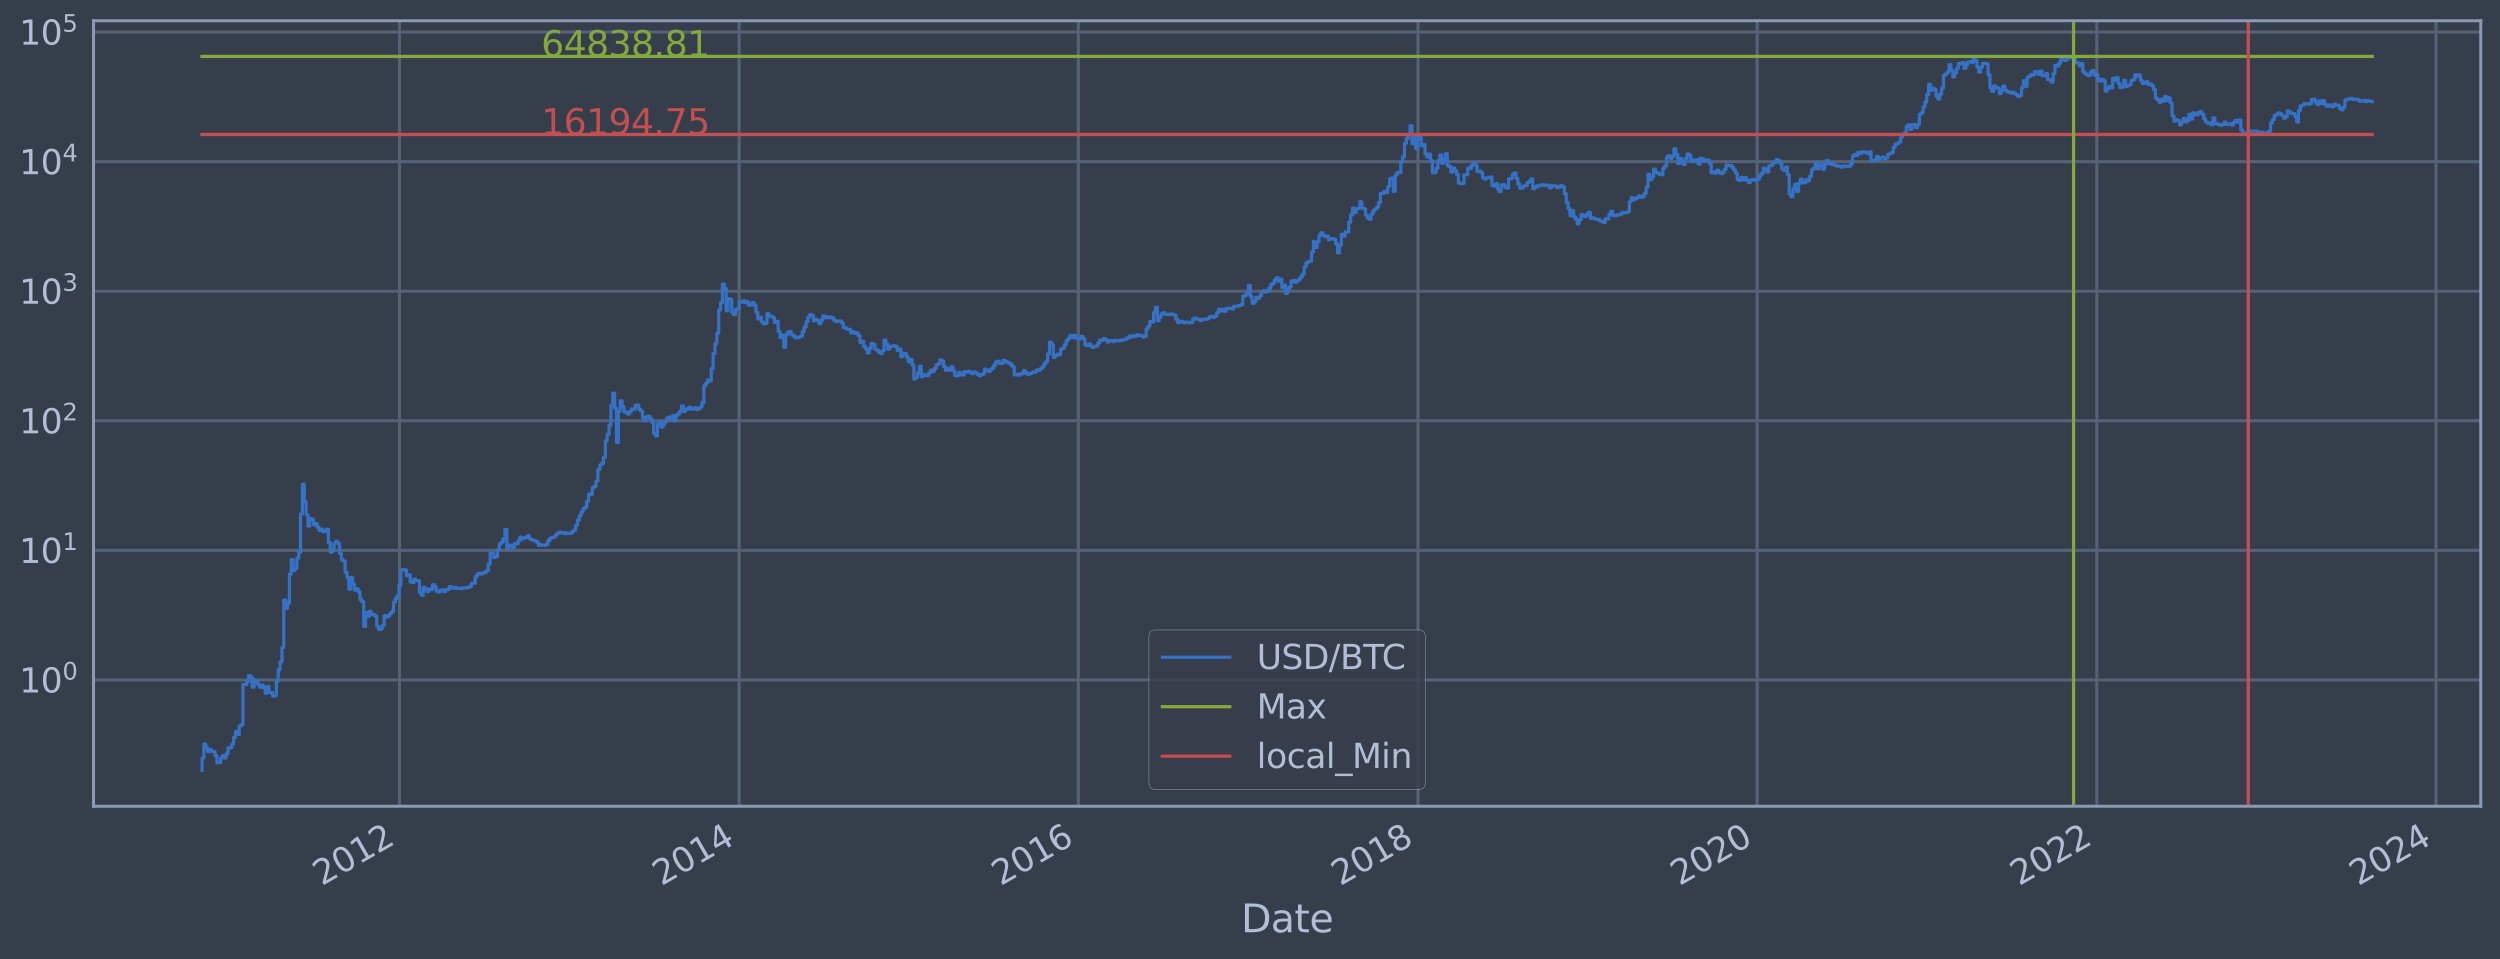 <?xml version="1.0" encoding="utf-8" standalone="no"?>
<!DOCTYPE svg PUBLIC "-//W3C//DTD SVG 1.1//EN"
  "http://www.w3.org/Graphics/SVG/1.1/DTD/svg11.dtd">
<svg xmlns:xlink="http://www.w3.org/1999/xlink" width="934.976pt" height="358.843pt" viewBox="0 0 934.976 358.843" xmlns="http://www.w3.org/2000/svg" version="1.1">
 <defs>
  <style type="text/css">*{stroke-linejoin: round; stroke-linecap: butt}</style>
 </defs>
 <g id="figure_1">
  <g id="patch_1">
   <path d="M 0 358.843 
L 934.976 358.843 
L 934.976 0 
L 0 0 
z
" style="fill: #373e4b"/>
  </g>
  <g id="axes_1">
   <g id="patch_2">
    <path d="M 34.976 301.513 
L 927.776 301.513 
L 927.776 7.753 
L 34.976 7.753 
z
" style="fill: #373e4b"/>
   </g>
   <g id="matplotlib.axis_1">
    <g id="xtick_1">
     <g id="line2d_1">
      <path d="M 149.409 301.513 
L 149.409 7.753 
" clip-path="url(#p069edfee86)" style="fill: none; stroke: #546379; stroke-width: 1.12; stroke-linecap: square"/>
     </g>
     <g id="line2d_2"/>
     <g id="text_1">
      <!-- 2012 -->
      <g style="fill: #b1bed6" transform="translate(120.328 331.438) rotate(-30) scale(0.126 -0.126)">
       <defs>
        <path id="DejaVuSans-32" d="M 1228 531 
L 3431 531 
L 3431 0 
L 469 0 
L 469 531 
Q 828 903 1448 1529 
Q 2069 2156 2228 2338 
Q 2531 2678 2651 2914 
Q 2772 3150 2772 3378 
Q 2772 3750 2511 3984 
Q 2250 4219 1831 4219 
Q 1534 4219 1204 4116 
Q 875 4013 500 3803 
L 500 4441 
Q 881 4594 1212 4672 
Q 1544 4750 1819 4750 
Q 2544 4750 2975 4387 
Q 3406 4025 3406 3419 
Q 3406 3131 3298 2873 
Q 3191 2616 2906 2266 
Q 2828 2175 2409 1742 
Q 1991 1309 1228 531 
z
" transform="scale(0.016)"/>
        <path id="DejaVuSans-30" d="M 2034 4250 
Q 1547 4250 1301 3770 
Q 1056 3291 1056 2328 
Q 1056 1369 1301 889 
Q 1547 409 2034 409 
Q 2525 409 2770 889 
Q 3016 1369 3016 2328 
Q 3016 3291 2770 3770 
Q 2525 4250 2034 4250 
z
M 2034 4750 
Q 2819 4750 3233 4129 
Q 3647 3509 3647 2328 
Q 3647 1150 3233 529 
Q 2819 -91 2034 -91 
Q 1250 -91 836 529 
Q 422 1150 422 2328 
Q 422 3509 836 4129 
Q 1250 4750 2034 4750 
z
" transform="scale(0.016)"/>
        <path id="DejaVuSans-31" d="M 794 531 
L 1825 531 
L 1825 4091 
L 703 3866 
L 703 4441 
L 1819 4666 
L 2450 4666 
L 2450 531 
L 3481 531 
L 3481 0 
L 794 0 
L 794 531 
z
" transform="scale(0.016)"/>
       </defs>
       <use xlink:href="#DejaVuSans-32"/>
       <use xlink:href="#DejaVuSans-30" x="63.623"/>
       <use xlink:href="#DejaVuSans-31" x="127.246"/>
       <use xlink:href="#DejaVuSans-32" x="190.869"/>
      </g>
     </g>
    </g>
    <g id="xtick_2">
     <g id="line2d_3">
      <path d="M 276.434 301.513 
L 276.434 7.753 
" clip-path="url(#p069edfee86)" style="fill: none; stroke: #546379; stroke-width: 1.12; stroke-linecap: square"/>
     </g>
     <g id="line2d_4"/>
     <g id="text_2">
      <!-- 2014 -->
      <g style="fill: #b1bed6" transform="translate(247.353 331.438) rotate(-30) scale(0.126 -0.126)">
       <defs>
        <path id="DejaVuSans-34" d="M 2419 4116 
L 825 1625 
L 2419 1625 
L 2419 4116 
z
M 2253 4666 
L 3047 4666 
L 3047 1625 
L 3713 1625 
L 3713 1100 
L 3047 1100 
L 3047 0 
L 2419 0 
L 2419 1100 
L 313 1100 
L 313 1709 
L 2253 4666 
z
" transform="scale(0.016)"/>
       </defs>
       <use xlink:href="#DejaVuSans-32"/>
       <use xlink:href="#DejaVuSans-30" x="63.623"/>
       <use xlink:href="#DejaVuSans-31" x="127.246"/>
       <use xlink:href="#DejaVuSans-34" x="190.869"/>
      </g>
     </g>
    </g>
    <g id="xtick_3">
     <g id="line2d_5">
      <path d="M 403.285 301.513 
L 403.285 7.753 
" clip-path="url(#p069edfee86)" style="fill: none; stroke: #546379; stroke-width: 1.12; stroke-linecap: square"/>
     </g>
     <g id="line2d_6"/>
     <g id="text_3">
      <!-- 2016 -->
      <g style="fill: #b1bed6" transform="translate(374.204 331.438) rotate(-30) scale(0.126 -0.126)">
       <defs>
        <path id="DejaVuSans-36" d="M 2113 2584 
Q 1688 2584 1439 2293 
Q 1191 2003 1191 1497 
Q 1191 994 1439 701 
Q 1688 409 2113 409 
Q 2538 409 2786 701 
Q 3034 994 3034 1497 
Q 3034 2003 2786 2293 
Q 2538 2584 2113 2584 
z
M 3366 4563 
L 3366 3988 
Q 3128 4100 2886 4159 
Q 2644 4219 2406 4219 
Q 1781 4219 1451 3797 
Q 1122 3375 1075 2522 
Q 1259 2794 1537 2939 
Q 1816 3084 2150 3084 
Q 2853 3084 3261 2657 
Q 3669 2231 3669 1497 
Q 3669 778 3244 343 
Q 2819 -91 2113 -91 
Q 1303 -91 875 529 
Q 447 1150 447 2328 
Q 447 3434 972 4092 
Q 1497 4750 2381 4750 
Q 2619 4750 2861 4703 
Q 3103 4656 3366 4563 
z
" transform="scale(0.016)"/>
       </defs>
       <use xlink:href="#DejaVuSans-32"/>
       <use xlink:href="#DejaVuSans-30" x="63.623"/>
       <use xlink:href="#DejaVuSans-31" x="127.246"/>
       <use xlink:href="#DejaVuSans-36" x="190.869"/>
      </g>
     </g>
    </g>
    <g id="xtick_4">
     <g id="line2d_7">
      <path d="M 530.309 301.513 
L 530.309 7.753 
" clip-path="url(#p069edfee86)" style="fill: none; stroke: #546379; stroke-width: 1.12; stroke-linecap: square"/>
     </g>
     <g id="line2d_8"/>
     <g id="text_4">
      <!-- 2018 -->
      <g style="fill: #b1bed6" transform="translate(501.228 331.438) rotate(-30) scale(0.126 -0.126)">
       <defs>
        <path id="DejaVuSans-38" d="M 2034 2216 
Q 1584 2216 1326 1975 
Q 1069 1734 1069 1313 
Q 1069 891 1326 650 
Q 1584 409 2034 409 
Q 2484 409 2743 651 
Q 3003 894 3003 1313 
Q 3003 1734 2745 1975 
Q 2488 2216 2034 2216 
z
M 1403 2484 
Q 997 2584 770 2862 
Q 544 3141 544 3541 
Q 544 4100 942 4425 
Q 1341 4750 2034 4750 
Q 2731 4750 3128 4425 
Q 3525 4100 3525 3541 
Q 3525 3141 3298 2862 
Q 3072 2584 2669 2484 
Q 3125 2378 3379 2068 
Q 3634 1759 3634 1313 
Q 3634 634 3220 271 
Q 2806 -91 2034 -91 
Q 1263 -91 848 271 
Q 434 634 434 1313 
Q 434 1759 690 2068 
Q 947 2378 1403 2484 
z
M 1172 3481 
Q 1172 3119 1398 2916 
Q 1625 2713 2034 2713 
Q 2441 2713 2670 2916 
Q 2900 3119 2900 3481 
Q 2900 3844 2670 4047 
Q 2441 4250 2034 4250 
Q 1625 4250 1398 4047 
Q 1172 3844 1172 3481 
z
" transform="scale(0.016)"/>
       </defs>
       <use xlink:href="#DejaVuSans-32"/>
       <use xlink:href="#DejaVuSans-30" x="63.623"/>
       <use xlink:href="#DejaVuSans-31" x="127.246"/>
       <use xlink:href="#DejaVuSans-38" x="190.869"/>
      </g>
     </g>
    </g>
    <g id="xtick_5">
     <g id="line2d_9">
      <path d="M 657.16 301.513 
L 657.16 7.753 
" clip-path="url(#p069edfee86)" style="fill: none; stroke: #546379; stroke-width: 1.12; stroke-linecap: square"/>
     </g>
     <g id="line2d_10"/>
     <g id="text_5">
      <!-- 2020 -->
      <g style="fill: #b1bed6" transform="translate(628.079 331.438) rotate(-30) scale(0.126 -0.126)">
       <use xlink:href="#DejaVuSans-32"/>
       <use xlink:href="#DejaVuSans-30" x="63.623"/>
       <use xlink:href="#DejaVuSans-32" x="127.246"/>
       <use xlink:href="#DejaVuSans-30" x="190.869"/>
      </g>
     </g>
    </g>
    <g id="xtick_6">
     <g id="line2d_11">
      <path d="M 784.185 301.513 
L 784.185 7.753 
" clip-path="url(#p069edfee86)" style="fill: none; stroke: #546379; stroke-width: 1.12; stroke-linecap: square"/>
     </g>
     <g id="line2d_12"/>
     <g id="text_6">
      <!-- 2022 -->
      <g style="fill: #b1bed6" transform="translate(755.104 331.438) rotate(-30) scale(0.126 -0.126)">
       <use xlink:href="#DejaVuSans-32"/>
       <use xlink:href="#DejaVuSans-30" x="63.623"/>
       <use xlink:href="#DejaVuSans-32" x="127.246"/>
       <use xlink:href="#DejaVuSans-32" x="190.869"/>
      </g>
     </g>
    </g>
    <g id="xtick_7">
     <g id="line2d_13">
      <path d="M 911.036 301.513 
L 911.036 7.753 
" clip-path="url(#p069edfee86)" style="fill: none; stroke: #546379; stroke-width: 1.12; stroke-linecap: square"/>
     </g>
     <g id="line2d_14"/>
     <g id="text_7">
      <!-- 2024 -->
      <g style="fill: #b1bed6" transform="translate(881.955 331.438) rotate(-30) scale(0.126 -0.126)">
       <use xlink:href="#DejaVuSans-32"/>
       <use xlink:href="#DejaVuSans-30" x="63.623"/>
       <use xlink:href="#DejaVuSans-32" x="127.246"/>
       <use xlink:href="#DejaVuSans-34" x="190.869"/>
      </g>
     </g>
    </g>
    <g id="text_8">
     <!-- Date -->
     <g style="fill: #b1bed6" transform="translate(464.167 348.649) scale(0.144 -0.144)">
      <defs>
       <path id="DejaVuSans-44" d="M 1259 4147 
L 1259 519 
L 2022 519 
Q 2988 519 3436 956 
Q 3884 1394 3884 2338 
Q 3884 3275 3436 3711 
Q 2988 4147 2022 4147 
L 1259 4147 
z
M 628 4666 
L 1925 4666 
Q 3281 4666 3915 4102 
Q 4550 3538 4550 2338 
Q 4550 1131 3912 565 
Q 3275 0 1925 0 
L 628 0 
L 628 4666 
z
" transform="scale(0.016)"/>
       <path id="DejaVuSans-61" d="M 2194 1759 
Q 1497 1759 1228 1600 
Q 959 1441 959 1056 
Q 959 750 1161 570 
Q 1363 391 1709 391 
Q 2188 391 2477 730 
Q 2766 1069 2766 1631 
L 2766 1759 
L 2194 1759 
z
M 3341 1997 
L 3341 0 
L 2766 0 
L 2766 531 
Q 2569 213 2275 61 
Q 1981 -91 1556 -91 
Q 1019 -91 701 211 
Q 384 513 384 1019 
Q 384 1609 779 1909 
Q 1175 2209 1959 2209 
L 2766 2209 
L 2766 2266 
Q 2766 2663 2505 2880 
Q 2244 3097 1772 3097 
Q 1472 3097 1187 3025 
Q 903 2953 641 2809 
L 641 3341 
Q 956 3463 1253 3523 
Q 1550 3584 1831 3584 
Q 2591 3584 2966 3190 
Q 3341 2797 3341 1997 
z
" transform="scale(0.016)"/>
       <path id="DejaVuSans-74" d="M 1172 4494 
L 1172 3500 
L 2356 3500 
L 2356 3053 
L 1172 3053 
L 1172 1153 
Q 1172 725 1289 603 
Q 1406 481 1766 481 
L 2356 481 
L 2356 0 
L 1766 0 
Q 1100 0 847 248 
Q 594 497 594 1153 
L 594 3053 
L 172 3053 
L 172 3500 
L 594 3500 
L 594 4494 
L 1172 4494 
z
" transform="scale(0.016)"/>
       <path id="DejaVuSans-65" d="M 3597 1894 
L 3597 1613 
L 953 1613 
Q 991 1019 1311 708 
Q 1631 397 2203 397 
Q 2534 397 2845 478 
Q 3156 559 3463 722 
L 3463 178 
Q 3153 47 2828 -22 
Q 2503 -91 2169 -91 
Q 1331 -91 842 396 
Q 353 884 353 1716 
Q 353 2575 817 3079 
Q 1281 3584 2069 3584 
Q 2775 3584 3186 3129 
Q 3597 2675 3597 1894 
z
M 3022 2063 
Q 3016 2534 2758 2815 
Q 2500 3097 2075 3097 
Q 1594 3097 1305 2825 
Q 1016 2553 972 2059 
L 3022 2063 
z
" transform="scale(0.016)"/>
      </defs>
      <use xlink:href="#DejaVuSans-44"/>
      <use xlink:href="#DejaVuSans-61" x="77.002"/>
      <use xlink:href="#DejaVuSans-74" x="138.281"/>
      <use xlink:href="#DejaVuSans-65" x="177.49"/>
     </g>
    </g>
   </g>
   <g id="matplotlib.axis_2">
    <g id="ytick_1">
     <g id="line2d_15">
      <path d="M 34.976 254.288 
L 927.776 254.288 
" clip-path="url(#p069edfee86)" style="fill: none; stroke: #546379; stroke-width: 1.12; stroke-linecap: square"/>
     </g>
     <g id="line2d_16"/>
     <g id="text_9">
      <!-- $\mathdefault{10^{0}}$ -->
      <g style="fill: #b1bed6" transform="translate(7.2 259.075) scale(0.126 -0.126)">
       <use xlink:href="#DejaVuSans-31" transform="translate(0 0.766)"/>
       <use xlink:href="#DejaVuSans-30" transform="translate(63.623 0.766)"/>
       <use xlink:href="#DejaVuSans-30" transform="translate(128.203 39.047) scale(0.7)"/>
      </g>
     </g>
    </g>
    <g id="ytick_2">
     <g id="line2d_17">
      <path d="M 34.976 205.828 
L 927.776 205.828 
" clip-path="url(#p069edfee86)" style="fill: none; stroke: #546379; stroke-width: 1.12; stroke-linecap: square"/>
     </g>
     <g id="line2d_18"/>
     <g id="text_10">
      <!-- $\mathdefault{10^{1}}$ -->
      <g style="fill: #b1bed6" transform="translate(7.2 210.615) scale(0.126 -0.126)">
       <use xlink:href="#DejaVuSans-31" transform="translate(0 0.684)"/>
       <use xlink:href="#DejaVuSans-30" transform="translate(63.623 0.684)"/>
       <use xlink:href="#DejaVuSans-31" transform="translate(128.203 38.966) scale(0.7)"/>
      </g>
     </g>
    </g>
    <g id="ytick_3">
     <g id="line2d_19">
      <path d="M 34.976 157.368 
L 927.776 157.368 
" clip-path="url(#p069edfee86)" style="fill: none; stroke: #546379; stroke-width: 1.12; stroke-linecap: square"/>
     </g>
     <g id="line2d_20"/>
     <g id="text_11">
      <!-- $\mathdefault{10^{2}}$ -->
      <g style="fill: #b1bed6" transform="translate(7.2 162.155) scale(0.126 -0.126)">
       <use xlink:href="#DejaVuSans-31" transform="translate(0 0.766)"/>
       <use xlink:href="#DejaVuSans-30" transform="translate(63.623 0.766)"/>
       <use xlink:href="#DejaVuSans-32" transform="translate(128.203 39.047) scale(0.7)"/>
      </g>
     </g>
    </g>
    <g id="ytick_4">
     <g id="line2d_21">
      <path d="M 34.976 108.907 
L 927.776 108.907 
" clip-path="url(#p069edfee86)" style="fill: none; stroke: #546379; stroke-width: 1.12; stroke-linecap: square"/>
     </g>
     <g id="line2d_22"/>
     <g id="text_12">
      <!-- $\mathdefault{10^{3}}$ -->
      <g style="fill: #b1bed6" transform="translate(7.2 113.694) scale(0.126 -0.126)">
       <defs>
        <path id="DejaVuSans-33" d="M 2597 2516 
Q 3050 2419 3304 2112 
Q 3559 1806 3559 1356 
Q 3559 666 3084 287 
Q 2609 -91 1734 -91 
Q 1441 -91 1130 -33 
Q 819 25 488 141 
L 488 750 
Q 750 597 1062 519 
Q 1375 441 1716 441 
Q 2309 441 2620 675 
Q 2931 909 2931 1356 
Q 2931 1769 2642 2001 
Q 2353 2234 1838 2234 
L 1294 2234 
L 1294 2753 
L 1863 2753 
Q 2328 2753 2575 2939 
Q 2822 3125 2822 3475 
Q 2822 3834 2567 4026 
Q 2313 4219 1838 4219 
Q 1578 4219 1281 4162 
Q 984 4106 628 3988 
L 628 4550 
Q 988 4650 1302 4700 
Q 1616 4750 1894 4750 
Q 2613 4750 3031 4423 
Q 3450 4097 3450 3541 
Q 3450 3153 3228 2886 
Q 3006 2619 2597 2516 
z
" transform="scale(0.016)"/>
       </defs>
       <use xlink:href="#DejaVuSans-31" transform="translate(0 0.766)"/>
       <use xlink:href="#DejaVuSans-30" transform="translate(63.623 0.766)"/>
       <use xlink:href="#DejaVuSans-33" transform="translate(128.203 39.047) scale(0.7)"/>
      </g>
     </g>
    </g>
    <g id="ytick_5">
     <g id="line2d_23">
      <path d="M 34.976 60.447 
L 927.776 60.447 
" clip-path="url(#p069edfee86)" style="fill: none; stroke: #546379; stroke-width: 1.12; stroke-linecap: square"/>
     </g>
     <g id="line2d_24"/>
     <g id="text_13">
      <!-- $\mathdefault{10^{4}}$ -->
      <g style="fill: #b1bed6" transform="translate(7.2 65.234) scale(0.126 -0.126)">
       <use xlink:href="#DejaVuSans-31" transform="translate(0 0.684)"/>
       <use xlink:href="#DejaVuSans-30" transform="translate(63.623 0.684)"/>
       <use xlink:href="#DejaVuSans-34" transform="translate(128.203 38.966) scale(0.7)"/>
      </g>
     </g>
    </g>
    <g id="ytick_6">
     <g id="line2d_25">
      <path d="M 34.976 11.987 
L 927.776 11.987 
" clip-path="url(#p069edfee86)" style="fill: none; stroke: #546379; stroke-width: 1.12; stroke-linecap: square"/>
     </g>
     <g id="line2d_26"/>
     <g id="text_14">
      <!-- $\mathdefault{10^{5}}$ -->
      <g style="fill: #b1bed6" transform="translate(7.2 16.774) scale(0.126 -0.126)">
       <defs>
        <path id="DejaVuSans-35" d="M 691 4666 
L 3169 4666 
L 3169 4134 
L 1269 4134 
L 1269 2991 
Q 1406 3038 1543 3061 
Q 1681 3084 1819 3084 
Q 2600 3084 3056 2656 
Q 3513 2228 3513 1497 
Q 3513 744 3044 326 
Q 2575 -91 1722 -91 
Q 1428 -91 1123 -41 
Q 819 9 494 109 
L 494 744 
Q 775 591 1075 516 
Q 1375 441 1709 441 
Q 2250 441 2565 725 
Q 2881 1009 2881 1497 
Q 2881 1984 2565 2268 
Q 2250 2553 1709 2553 
Q 1456 2553 1204 2497 
Q 953 2441 691 2322 
L 691 4666 
z
" transform="scale(0.016)"/>
       </defs>
       <use xlink:href="#DejaVuSans-31" transform="translate(0 0.684)"/>
       <use xlink:href="#DejaVuSans-30" transform="translate(63.623 0.684)"/>
       <use xlink:href="#DejaVuSans-35" transform="translate(128.203 38.966) scale(0.7)"/>
      </g>
     </g>
    </g>
    <g id="ytick_7">
     <g id="line2d_27"/>
    </g>
    <g id="ytick_8">
     <g id="line2d_28"/>
    </g>
    <g id="ytick_9">
     <g id="line2d_29"/>
    </g>
    <g id="ytick_10">
     <g id="line2d_30"/>
    </g>
    <g id="ytick_11">
     <g id="line2d_31"/>
    </g>
    <g id="ytick_12">
     <g id="line2d_32"/>
    </g>
    <g id="ytick_13">
     <g id="line2d_33"/>
    </g>
    <g id="ytick_14">
     <g id="line2d_34"/>
    </g>
    <g id="ytick_15">
     <g id="line2d_35"/>
    </g>
    <g id="ytick_16">
     <g id="line2d_36"/>
    </g>
    <g id="ytick_17">
     <g id="line2d_37"/>
    </g>
    <g id="ytick_18">
     <g id="line2d_38"/>
    </g>
    <g id="ytick_19">
     <g id="line2d_39"/>
    </g>
    <g id="ytick_20">
     <g id="line2d_40"/>
    </g>
    <g id="ytick_21">
     <g id="line2d_41"/>
    </g>
    <g id="ytick_22">
     <g id="line2d_42"/>
    </g>
    <g id="ytick_23">
     <g id="line2d_43"/>
    </g>
    <g id="ytick_24">
     <g id="line2d_44"/>
    </g>
    <g id="ytick_25">
     <g id="line2d_45"/>
    </g>
    <g id="ytick_26">
     <g id="line2d_46"/>
    </g>
    <g id="ytick_27">
     <g id="line2d_47"/>
    </g>
    <g id="ytick_28">
     <g id="line2d_48"/>
    </g>
    <g id="ytick_29">
     <g id="line2d_49"/>
    </g>
    <g id="ytick_30">
     <g id="line2d_50"/>
    </g>
    <g id="ytick_31">
     <g id="line2d_51"/>
    </g>
    <g id="ytick_32">
     <g id="line2d_52"/>
    </g>
    <g id="ytick_33">
     <g id="line2d_53"/>
    </g>
    <g id="ytick_34">
     <g id="line2d_54"/>
    </g>
    <g id="ytick_35">
     <g id="line2d_55"/>
    </g>
    <g id="ytick_36">
     <g id="line2d_56"/>
    </g>
    <g id="ytick_37">
     <g id="line2d_57"/>
    </g>
    <g id="ytick_38">
     <g id="line2d_58"/>
    </g>
    <g id="ytick_39">
     <g id="line2d_59"/>
    </g>
    <g id="ytick_40">
     <g id="line2d_60"/>
    </g>
    <g id="ytick_41">
     <g id="line2d_61"/>
    </g>
    <g id="ytick_42">
     <g id="line2d_62"/>
    </g>
    <g id="ytick_43">
     <g id="line2d_63"/>
    </g>
    <g id="ytick_44">
     <g id="line2d_64"/>
    </g>
    <g id="ytick_45">
     <g id="line2d_65"/>
    </g>
    <g id="ytick_46">
     <g id="line2d_66"/>
    </g>
    <g id="ytick_47">
     <g id="line2d_67"/>
    </g>
    <g id="ytick_48">
     <g id="line2d_68"/>
    </g>
    <g id="ytick_49">
     <g id="line2d_69"/>
    </g>
    <g id="ytick_50">
     <g id="line2d_70"/>
    </g>
    <g id="ytick_51">
     <g id="line2d_71"/>
    </g>
    <g id="ytick_52">
     <g id="line2d_72"/>
    </g>
    <g id="ytick_53">
     <g id="line2d_73"/>
    </g>
    <g id="ytick_54">
     <g id="line2d_74"/>
    </g>
   </g>
   <g id="line2d_75">
    <path d="M 75.558 288.16 
L 75.558 283.464 
L 76.253 283.464 
L 76.253 278.268 
L 76.948 278.268 
L 76.948 279.627 
L 77.643 279.627 
L 77.643 281.079 
L 78.338 281.079 
L 78.338 280.34 
L 79.033 280.34 
L 79.033 281.079 
L 80.423 281.079 
L 80.423 282.638 
L 81.118 282.638 
L 81.118 285.219 
L 82.509 285.219 
L 82.509 283.464 
L 83.204 283.464 
L 83.204 282.638 
L 83.899 282.638 
L 83.899 283.464 
L 84.594 283.464 
L 84.594 281.844 
L 85.289 281.844 
L 85.289 279.627 
L 86.679 279.627 
L 86.679 278.268 
L 87.374 278.268 
L 87.374 275.79 
L 88.069 275.79 
L 88.069 273.572 
L 88.764 273.572 
L 88.764 274.652 
L 89.459 274.652 
L 89.459 271.566 
L 90.154 271.566 
L 90.154 271.093 
L 90.849 271.093 
L 90.849 256.043 
L 92.24 256.043 
L 92.24 254.929 
L 92.935 254.929 
L 92.935 252.668 
L 93.63 252.668 
L 93.63 253.261 
L 94.325 253.261 
L 94.325 256.978 
L 95.02 256.978 
L 95.02 254.288 
L 95.715 254.288 
L 95.715 254.929 
L 96.41 254.929 
L 96.41 256.043 
L 97.105 256.043 
L 97.105 256.978 
L 97.8 256.978 
L 97.8 256.273 
L 98.495 256.273 
L 98.495 257.219 
L 99.19 257.219 
L 99.19 259.249 
L 99.885 259.249 
L 99.885 256.74 
L 100.58 256.74 
L 100.58 258.984 
L 101.971 258.984 
L 101.971 260.342 
L 102.666 260.342 
L 102.666 260.064 
L 103.361 260.064 
L 103.361 254.713 
L 104.056 254.713 
L 104.056 250.451 
L 104.751 250.451 
L 104.751 247.509 
L 105.446 247.509 
L 105.446 242.152 
L 106.141 242.152 
L 106.141 224.388 
L 106.836 224.388 
L 106.836 227.565 
L 107.531 227.565 
L 107.531 225.591 
L 108.226 225.591 
L 108.226 214.733 
L 108.921 214.733 
L 108.921 209.322 
L 109.616 209.322 
L 109.616 213.394 
L 110.311 213.394 
L 110.311 212.538 
L 111.007 212.538 
L 111.007 208.807 
L 111.702 208.807 
L 111.702 206.534 
L 112.397 206.534 
L 112.397 192.264 
L 113.092 192.264 
L 113.092 181.126 
L 113.787 181.126 
L 113.787 187.703 
L 114.482 187.703 
L 114.482 192.464 
L 115.177 192.464 
L 115.177 196.754 
L 115.872 196.754 
L 115.872 193.954 
L 116.567 193.954 
L 116.567 194.231 
L 117.262 194.231 
L 117.262 196.281 
L 117.957 196.281 
L 117.957 195.805 
L 118.652 195.805 
L 118.652 197.196 
L 119.347 197.196 
L 119.347 198.374 
L 120.042 198.374 
L 120.042 197.95 
L 120.738 197.95 
L 120.738 198.852 
L 121.433 198.852 
L 121.433 198.597 
L 122.128 198.597 
L 122.128 197.892 
L 122.823 197.892 
L 122.823 202.886 
L 123.518 202.886 
L 123.518 206.556 
L 124.213 206.556 
L 124.213 205.976 
L 124.908 205.976 
L 124.908 203.144 
L 125.603 203.144 
L 125.603 202.434 
L 126.298 202.434 
L 126.298 203.256 
L 126.993 203.256 
L 126.993 206.952 
L 127.688 206.952 
L 127.688 209.347 
L 128.383 209.347 
L 128.383 209.825 
L 129.078 209.825 
L 129.078 214.069 
L 129.774 214.069 
L 129.774 215.922 
L 130.469 215.922 
L 130.469 220.332 
L 131.164 220.332 
L 131.164 215.956 
L 131.859 215.956 
L 131.859 218.448 
L 132.554 218.448 
L 132.554 220.67 
L 133.249 220.67 
L 133.249 220.165 
L 133.944 220.165 
L 133.944 221.319 
L 134.639 221.319 
L 134.639 224.286 
L 135.334 224.286 
L 135.334 225.059 
L 136.029 225.059 
L 136.029 234.259 
L 136.724 234.259 
L 136.724 229.033 
L 137.419 229.033 
L 137.419 230.476 
L 138.114 230.476 
L 138.114 228.656 
L 138.809 228.656 
L 138.809 229.677 
L 139.505 229.677 
L 139.505 229.874 
L 140.2 229.874 
L 140.2 230.409 
L 140.895 230.409 
L 140.895 234.178 
L 141.59 234.178 
L 141.59 235.429 
L 142.285 235.429 
L 142.285 235.173 
L 142.98 235.173 
L 142.98 233.857 
L 143.675 233.857 
L 143.675 230.207 
L 144.37 230.207 
L 144.37 230.75 
L 145.065 230.75 
L 145.065 230.341 
L 145.76 230.341 
L 145.76 229.417 
L 146.455 229.417 
L 146.455 228.781 
L 147.15 228.781 
L 147.15 225.217 
L 147.845 225.217 
L 147.845 223.836 
L 148.54 223.836 
L 148.54 222.774 
L 149.236 222.774 
L 149.236 218.913 
L 149.931 218.913 
L 149.931 213.155 
L 150.626 213.155 
L 150.626 213.036 
L 151.321 213.036 
L 151.321 213.214 
L 152.016 213.214 
L 152.016 215.319 
L 152.711 215.319 
L 152.711 214.991 
L 153.406 214.991 
L 153.406 217.658 
L 154.101 217.658 
L 154.101 217.843 
L 154.796 217.843 
L 154.796 216.614 
L 155.491 216.614 
L 155.491 217.147 
L 156.881 217.22 
L 156.881 221.54 
L 157.576 221.54 
L 157.576 222.633 
L 158.272 222.633 
L 158.272 219.712 
L 158.967 219.712 
L 158.967 220.5 
L 159.662 220.5 
L 159.662 221.231 
L 160.357 221.231 
L 160.357 220.206 
L 161.052 220.206 
L 161.052 220.5 
L 161.747 220.5 
L 161.747 218.641 
L 162.442 218.641 
L 162.442 219.469 
L 163.137 219.469 
L 163.137 221.231 
L 163.832 221.231 
L 163.832 221.407 
L 164.527 221.407 
L 164.527 220.67 
L 165.917 220.585 
L 165.917 221.275 
L 166.612 221.275 
L 166.612 220.542 
L 168.003 220.458 
L 168.003 219.429 
L 168.698 219.429 
L 168.698 219.631 
L 169.393 219.631 
L 169.393 220.04 
L 170.088 220.04 
L 170.088 219.671 
L 170.783 219.671 
L 170.783 219.999 
L 172.173 219.999 
L 172.173 220.206 
L 172.868 220.206 
L 172.868 219.875 
L 174.953 219.794 
L 174.953 219.671 
L 175.648 219.671 
L 175.648 219.309 
L 176.343 219.309 
L 176.343 218.181 
L 177.734 218.106 
L 177.734 215.652 
L 178.429 215.652 
L 178.429 214.701 
L 179.124 214.701 
L 179.124 214.445 
L 179.819 214.445 
L 179.819 214.636 
L 180.514 214.636 
L 180.514 214.225 
L 181.209 214.225 
L 181.209 214.069 
L 181.904 214.069 
L 181.904 213.394 
L 182.599 213.394 
L 182.599 210.922 
L 183.294 210.922 
L 183.294 206.974 
L 183.989 206.974 
L 183.989 206.841 
L 184.684 206.841 
L 184.684 208.518 
L 185.379 208.518 
L 185.379 208.162 
L 186.074 208.162 
L 186.074 205.577 
L 186.769 205.577 
L 186.769 203.386 
L 187.465 203.386 
L 187.465 202.704 
L 188.16 202.704 
L 188.16 201.471 
L 188.855 201.471 
L 188.855 198.037 
L 189.55 198.037 
L 189.55 205.287 
L 190.245 205.287 
L 190.245 203.841 
L 190.94 203.841 
L 190.94 203.995 
L 191.635 203.995 
L 191.635 204.761 
L 192.33 204.761 
L 192.33 203.311 
L 193.72 203.368 
L 193.72 202.273 
L 194.415 202.273 
L 194.415 200.914 
L 195.11 200.914 
L 195.11 201.505 
L 195.805 201.505 
L 195.805 201.199 
L 196.501 201.199 
L 196.501 200.997 
L 197.196 200.997 
L 197.196 200.355 
L 197.891 200.355 
L 197.891 201.471 
L 198.586 201.471 
L 198.586 201.816 
L 199.281 201.816 
L 199.281 202.026 
L 199.976 202.026 
L 199.976 202.344 
L 200.671 202.344 
L 200.671 202.777 
L 201.366 202.777 
L 201.366 203.956 
L 202.061 203.956 
L 202.061 203.707 
L 202.756 203.707 
L 202.756 203.879 
L 204.146 203.918 
L 204.146 203.688 
L 204.841 203.688 
L 204.841 202.309 
L 205.536 202.309 
L 205.536 201.437 
L 206.232 201.437 
L 206.232 200.93 
L 207.622 200.864 
L 207.622 200.161 
L 208.317 200.161 
L 208.317 199.434 
L 209.012 199.434 
L 209.012 199.049 
L 209.707 199.049 
L 209.707 199.31 
L 211.097 199.202 
L 211.097 199.59 
L 211.792 199.59 
L 211.792 199.279 
L 212.487 199.279 
L 212.487 199.481 
L 213.877 199.449 
L 213.877 198.761 
L 214.572 198.761 
L 214.572 198.285 
L 215.267 198.285 
L 215.267 196.563 
L 215.963 196.563 
L 215.963 194.5 
L 216.658 194.5 
L 216.658 192.835 
L 217.353 192.835 
L 217.353 191.473 
L 218.048 191.473 
L 218.048 190.213 
L 218.743 190.213 
L 218.743 189.688 
L 219.438 189.688 
L 219.438 187.429 
L 220.133 187.429 
L 220.133 184.768 
L 220.828 184.768 
L 220.828 184.939 
L 221.523 184.939 
L 221.523 182.345 
L 222.218 182.345 
L 222.218 181.881 
L 222.913 181.881 
L 222.913 179.918 
L 223.608 179.918 
L 223.608 175.625 
L 224.303 175.625 
L 224.303 173.894 
L 224.999 173.894 
L 224.999 173.321 
L 225.694 173.321 
L 225.694 171.082 
L 226.389 171.082 
L 226.389 164.799 
L 227.084 164.799 
L 227.084 162.385 
L 227.779 162.385 
L 227.779 159.008 
L 228.474 159.008 
L 228.474 151.685 
L 229.169 151.685 
L 229.169 147.046 
L 229.864 147.046 
L 229.864 152.688 
L 230.559 152.688 
L 230.559 165.453 
L 231.254 165.453 
L 231.254 153.721 
L 231.949 153.721 
L 231.949 149.914 
L 232.644 149.914 
L 232.644 152.09 
L 233.339 152.09 
L 233.339 154.063 
L 234.034 154.063 
L 234.034 154.248 
L 234.73 154.248 
L 234.73 154.853 
L 235.425 154.853 
L 235.425 153.886 
L 236.12 153.886 
L 236.12 152.956 
L 237.51 153.062 
L 237.51 151.526 
L 238.9 151.477 
L 238.9 153.11 
L 239.595 153.11 
L 239.595 153.712 
L 240.29 153.712 
L 240.29 156.121 
L 240.985 156.121 
L 240.985 157.372 
L 241.68 157.372 
L 241.68 155.867 
L 242.375 155.867 
L 242.375 155.68 
L 243.07 155.68 
L 243.07 156.542 
L 243.765 156.542 
L 243.765 157.954 
L 244.461 157.954 
L 244.461 162.053 
L 245.156 162.053 
L 245.156 163.008 
L 245.851 163.008 
L 245.851 158.672 
L 246.546 158.672 
L 246.546 157.998 
L 247.241 157.998 
L 247.241 159.728 
L 247.936 159.728 
L 247.936 158.556 
L 248.631 158.556 
L 248.631 157.643 
L 249.326 157.643 
L 249.326 156.417 
L 250.021 156.417 
L 250.021 155.999 
L 250.716 155.999 
L 250.716 156.786 
L 251.411 156.786 
L 251.411 155.486 
L 252.106 155.486 
L 252.106 157.429 
L 252.801 157.429 
L 252.801 155.28 
L 253.497 155.28 
L 253.497 154.743 
L 254.192 154.743 
L 254.192 153.795 
L 254.887 153.795 
L 254.887 151.831 
L 255.582 151.831 
L 255.582 153.954 
L 256.277 153.954 
L 256.277 153.179 
L 256.972 153.179 
L 256.972 152.832 
L 257.667 152.832 
L 257.667 152.317 
L 258.362 152.317 
L 258.362 153.023 
L 259.057 153.023 
L 259.057 152.73 
L 259.752 152.73 
L 259.752 152.462 
L 260.447 152.462 
L 260.447 153.193 
L 261.142 153.193 
L 261.142 152.82 
L 261.837 152.82 
L 261.837 152.24 
L 262.532 152.24 
L 262.532 150.56 
L 263.228 150.56 
L 263.228 144.293 
L 263.923 144.293 
L 263.923 143.277 
L 264.618 143.277 
L 264.618 142.066 
L 265.313 142.066 
L 265.313 142.466 
L 266.008 142.466 
L 266.008 137.866 
L 266.703 137.866 
L 266.703 132.24 
L 267.398 132.24 
L 267.398 128.563 
L 268.093 128.563 
L 268.093 124.575 
L 268.788 124.575 
L 268.788 115.916 
L 269.483 115.916 
L 269.483 113.224 
L 270.178 113.224 
L 270.178 106.262 
L 270.873 106.262 
L 270.873 107.876 
L 271.568 107.876 
L 271.568 116.237 
L 272.263 116.237 
L 272.263 111.672 
L 272.959 111.672 
L 272.959 112.009 
L 273.654 112.009 
L 273.654 116.861 
L 274.349 116.861 
L 274.349 117.653 
L 275.044 117.653 
L 275.044 115.705 
L 275.739 115.705 
L 275.739 115.473 
L 276.434 115.473 
L 276.434 112.861 
L 277.129 112.861 
L 277.129 112.999 
L 277.824 112.999 
L 277.824 112.476 
L 278.519 112.476 
L 278.519 113.157 
L 279.214 113.157 
L 279.214 112.884 
L 279.909 112.884 
L 279.909 114.136 
L 280.604 114.136 
L 280.604 113.986 
L 281.299 113.986 
L 281.299 113.159 
L 281.994 113.159 
L 281.994 114.11 
L 282.69 114.11 
L 282.69 116.797 
L 283.385 116.797 
L 283.385 119.31 
L 284.08 119.31 
L 284.08 118.633 
L 284.775 118.633 
L 284.775 120.39 
L 285.47 120.39 
L 285.47 121.128 
L 286.165 121.128 
L 286.165 120.831 
L 286.86 120.831 
L 286.86 117.314 
L 287.555 117.314 
L 287.555 118.303 
L 288.945 118.267 
L 288.945 118.809 
L 289.64 118.809 
L 289.64 120.631 
L 290.335 120.631 
L 290.335 120.163 
L 291.03 120.163 
L 291.03 123.921 
L 291.726 123.921 
L 291.726 126.228 
L 292.421 126.228 
L 292.421 125.342 
L 293.116 125.342 
L 293.116 129.889 
L 293.811 129.889 
L 293.811 125.267 
L 294.506 125.267 
L 294.506 124.262 
L 295.201 124.262 
L 295.201 123.984 
L 295.896 123.984 
L 295.896 125.183 
L 296.591 125.183 
L 296.591 125.618 
L 297.286 125.618 
L 297.286 126.342 
L 298.676 126.3 
L 298.676 126.069 
L 299.371 126.069 
L 299.371 125.754 
L 300.066 125.754 
L 300.066 124.001 
L 300.761 124.001 
L 300.761 122.352 
L 301.457 122.352 
L 301.457 120.335 
L 302.152 120.335 
L 302.152 118.608 
L 302.847 118.608 
L 302.847 117.605 
L 303.542 117.605 
L 303.542 118.012 
L 304.237 118.012 
L 304.237 119.957 
L 304.932 119.957 
L 304.932 119.379 
L 305.627 119.379 
L 305.627 119.978 
L 306.322 119.978 
L 306.322 121.082 
L 307.017 121.082 
L 307.017 119.659 
L 307.712 119.659 
L 307.712 118.125 
L 308.407 118.125 
L 308.407 118.821 
L 309.102 118.821 
L 309.102 118.498 
L 309.797 118.498 
L 309.797 118.83 
L 310.492 118.83 
L 310.492 118.631 
L 311.188 118.631 
L 311.188 118.953 
L 311.883 118.953 
L 311.883 119.881 
L 312.578 119.881 
L 312.578 120.298 
L 313.273 120.298 
L 313.273 120.065 
L 314.663 120.048 
L 314.663 120.774 
L 315.358 120.774 
L 315.358 122.513 
L 316.053 122.513 
L 316.053 122.718 
L 316.748 122.718 
L 316.748 123.16 
L 318.138 123.219 
L 318.138 124.515 
L 318.833 124.515 
L 318.833 124.097 
L 319.528 124.097 
L 319.528 124.648 
L 320.224 124.648 
L 320.224 124.49 
L 320.919 124.49 
L 320.919 125.531 
L 321.614 125.531 
L 321.614 128.131 
L 322.309 128.131 
L 322.309 127.662 
L 323.004 127.662 
L 323.004 129.613 
L 323.699 129.613 
L 323.699 130.473 
L 324.394 130.473 
L 324.394 131.983 
L 325.089 131.983 
L 325.089 130.295 
L 325.784 130.295 
L 325.784 128.465 
L 326.479 128.465 
L 326.479 128.755 
L 327.174 128.755 
L 327.174 130.573 
L 327.869 130.573 
L 327.869 130.948 
L 328.564 130.948 
L 328.564 131.749 
L 329.259 131.749 
L 329.259 132.226 
L 329.955 132.226 
L 329.955 131.187 
L 330.65 131.187 
L 330.65 127.155 
L 331.345 127.155 
L 331.345 128.731 
L 332.04 128.731 
L 332.04 130.616 
L 332.735 130.616 
L 332.735 129.573 
L 333.43 129.573 
L 333.43 129.439 
L 334.125 129.439 
L 334.125 129.292 
L 334.82 129.292 
L 334.82 129.547 
L 335.515 129.547 
L 335.515 131.075 
L 336.21 131.075 
L 336.21 130.538 
L 336.905 130.538 
L 336.905 133.403 
L 337.6 133.403 
L 337.6 132.114 
L 338.295 132.114 
L 338.295 132.244 
L 338.99 132.244 
L 338.99 133.488 
L 339.686 133.488 
L 339.686 135.319 
L 340.381 135.319 
L 340.381 134.388 
L 341.076 134.388 
L 341.076 136.489 
L 341.771 136.489 
L 341.771 141.732 
L 342.466 141.732 
L 342.466 141.159 
L 343.161 141.159 
L 343.161 139.501 
L 343.856 139.501 
L 343.856 136.975 
L 344.551 136.975 
L 344.551 140.846 
L 345.246 140.846 
L 345.246 140.141 
L 345.941 140.141 
L 345.941 140.401 
L 346.636 140.401 
L 346.636 140.552 
L 347.331 140.552 
L 347.331 139.43 
L 348.026 139.43 
L 348.026 138.442 
L 348.722 138.442 
L 348.722 138.948 
L 349.417 138.948 
L 349.417 137.791 
L 350.112 137.791 
L 350.112 136.459 
L 350.807 136.459 
L 350.807 136.077 
L 351.502 136.077 
L 351.502 134.607 
L 352.197 134.607 
L 352.197 135.012 
L 352.892 135.012 
L 352.892 137.089 
L 353.587 137.089 
L 353.587 138.508 
L 354.282 138.508 
L 354.282 137.836 
L 354.977 137.836 
L 354.977 138.381 
L 355.672 138.381 
L 355.672 137.216 
L 356.367 137.216 
L 356.367 138.681 
L 357.062 138.681 
L 357.062 140.488 
L 358.453 140.523 
L 358.453 139.31 
L 359.148 139.31 
L 359.148 140.18 
L 360.538 140.243 
L 360.538 138.989 
L 361.233 138.989 
L 361.233 139.193 
L 361.928 139.193 
L 361.928 138.859 
L 362.623 138.859 
L 362.623 139.174 
L 363.318 139.174 
L 363.318 139.71 
L 364.013 139.71 
L 364.013 139.14 
L 364.708 139.14 
L 364.708 139.358 
L 365.403 139.358 
L 365.403 139.991 
L 366.098 139.991 
L 366.098 140.5 
L 366.793 140.5 
L 366.793 140.053 
L 367.488 140.053 
L 367.488 139.875 
L 368.184 139.875 
L 368.184 138.085 
L 368.879 138.085 
L 368.879 138.53 
L 369.574 138.53 
L 369.574 138.925 
L 370.269 138.925 
L 370.269 138.204 
L 370.964 138.204 
L 370.964 137.693 
L 371.659 137.693 
L 371.659 136.578 
L 372.354 136.578 
L 372.354 135.332 
L 373.049 135.332 
L 373.049 135.111 
L 373.744 135.111 
L 373.744 135.945 
L 375.134 135.851 
L 375.134 134.756 
L 375.829 134.756 
L 375.829 135.072 
L 376.524 135.072 
L 376.524 135.614 
L 377.219 135.614 
L 377.219 135.749 
L 377.915 135.749 
L 377.915 136.387 
L 378.61 136.387 
L 378.61 137.142 
L 379.305 137.142 
L 379.305 140.184 
L 380 140.184 
L 380 140.009 
L 380.695 140.009 
L 380.695 140.29 
L 381.39 140.29 
L 381.39 139.815 
L 382.78 139.771 
L 382.78 138.576 
L 383.475 138.576 
L 383.475 139.41 
L 384.17 139.41 
L 384.17 139.992 
L 384.865 139.992 
L 384.865 139.823 
L 385.56 139.823 
L 385.56 139.475 
L 386.255 139.475 
L 386.255 139.018 
L 386.951 139.018 
L 386.951 139.139 
L 387.646 139.139 
L 387.646 138.354 
L 389.036 138.447 
L 389.036 137.876 
L 389.731 137.876 
L 389.731 137.174 
L 390.426 137.174 
L 390.426 136.127 
L 391.121 136.127 
L 391.121 135.201 
L 391.816 135.201 
L 391.816 132.357 
L 392.511 132.357 
L 392.511 127.956 
L 393.206 127.956 
L 393.206 128.886 
L 393.901 128.886 
L 393.901 133.625 
L 394.596 133.625 
L 394.596 132.956 
L 395.291 132.956 
L 395.291 132.503 
L 395.986 132.503 
L 395.986 132.66 
L 396.682 132.66 
L 396.682 130.526 
L 397.377 130.526 
L 397.377 130.259 
L 398.072 130.259 
L 398.072 128.89 
L 398.767 128.89 
L 398.767 127.341 
L 399.462 127.341 
L 399.462 126.504 
L 400.157 126.504 
L 400.157 125.407 
L 400.852 125.407 
L 400.852 126.265 
L 401.547 126.265 
L 401.547 125.457 
L 402.242 125.457 
L 402.242 126.512 
L 403.632 126.535 
L 403.632 126.706 
L 404.327 126.706 
L 404.327 125.786 
L 405.022 125.786 
L 405.022 126.692 
L 405.717 126.692 
L 405.717 128.969 
L 406.413 128.969 
L 406.413 129.188 
L 407.108 129.188 
L 407.108 128.635 
L 407.803 128.635 
L 407.803 129.46 
L 408.498 129.46 
L 408.498 129.92 
L 409.193 129.92 
L 409.193 129.55 
L 409.888 129.55 
L 409.888 129.381 
L 410.583 129.381 
L 410.583 128.233 
L 411.278 128.233 
L 411.278 127.166 
L 412.668 127.202 
L 412.668 126.592 
L 413.363 126.592 
L 413.363 127.04 
L 414.058 127.04 
L 414.058 127.894 
L 414.753 127.894 
L 414.753 127.366 
L 416.144 127.417 
L 416.144 127.777 
L 416.839 127.777 
L 416.839 127.346 
L 418.229 127.318 
L 418.229 127.481 
L 418.924 127.481 
L 418.924 127.24 
L 420.314 127.167 
L 420.314 127.033 
L 421.009 127.033 
L 421.009 126.696 
L 421.704 126.696 
L 421.704 126.38 
L 422.399 126.38 
L 422.399 125.623 
L 423.094 125.623 
L 423.094 125.934 
L 423.789 125.934 
L 423.789 125.573 
L 424.484 125.573 
L 424.484 125.742 
L 425.18 125.742 
L 425.18 125.22 
L 425.875 125.22 
L 425.875 125.442 
L 426.57 125.442 
L 426.57 125.569 
L 427.265 125.569 
L 427.265 126.033 
L 427.96 126.033 
L 427.96 125.774 
L 428.655 125.774 
L 428.655 123.025 
L 429.35 123.025 
L 429.35 121.954 
L 430.045 121.954 
L 430.045 120.237 
L 430.74 120.237 
L 430.74 120.446 
L 431.435 120.446 
L 431.435 116.864 
L 432.13 116.864 
L 432.13 114.907 
L 432.825 114.907 
L 432.825 119.912 
L 433.52 119.912 
L 433.52 118.625 
L 434.215 118.625 
L 434.215 117.4 
L 434.911 117.4 
L 434.911 116.963 
L 435.606 116.963 
L 435.606 117.557 
L 437.691 117.61 
L 437.691 117.414 
L 438.386 117.414 
L 438.386 117.605 
L 439.081 117.605 
L 439.081 117.795 
L 439.776 117.795 
L 439.776 119.464 
L 440.471 119.464 
L 440.471 120.638 
L 441.166 120.638 
L 441.166 120.192 
L 442.556 120.251 
L 442.556 120.704 
L 443.251 120.704 
L 443.251 120.472 
L 444.642 120.526 
L 444.642 120.682 
L 446.032 120.664 
L 446.032 119.374 
L 446.727 119.374 
L 446.727 118.912 
L 447.422 118.912 
L 447.422 119.345 
L 448.812 119.403 
L 448.812 119.867 
L 449.507 119.867 
L 449.507 119.421 
L 451.592 119.408 
L 451.592 119.157 
L 452.287 119.157 
L 452.287 118.46 
L 452.982 118.46 
L 452.982 118.334 
L 453.678 118.334 
L 453.678 118.668 
L 454.373 118.668 
L 454.373 118.171 
L 455.068 118.171 
L 455.068 116.842 
L 455.763 116.842 
L 455.763 115.629 
L 456.458 115.629 
L 456.458 116.31 
L 457.153 116.31 
L 457.153 115.777 
L 457.848 115.777 
L 457.848 116.403 
L 458.543 116.403 
L 458.543 115.334 
L 460.628 115.328 
L 460.628 115.53 
L 461.323 115.53 
L 461.323 114.601 
L 462.713 114.504 
L 462.713 114.458 
L 463.409 114.458 
L 463.409 114.248 
L 464.104 114.248 
L 464.104 113.841 
L 464.799 113.841 
L 464.799 110.802 
L 465.494 110.802 
L 465.494 110.427 
L 466.189 110.427 
L 466.189 109.661 
L 466.884 109.661 
L 466.884 106.727 
L 467.579 106.727 
L 467.579 110.881 
L 468.274 110.881 
L 468.274 113.459 
L 468.969 113.459 
L 468.969 112.815 
L 469.664 112.815 
L 469.664 111.227 
L 470.359 111.227 
L 470.359 111.512 
L 471.054 111.512 
L 471.054 110.694 
L 471.749 110.694 
L 471.749 109.259 
L 472.444 109.259 
L 472.444 108.675 
L 473.14 108.675 
L 473.14 109.218 
L 473.835 109.218 
L 473.835 108.882 
L 474.53 108.882 
L 474.53 107.79 
L 475.225 107.79 
L 475.225 106.428 
L 475.92 106.428 
L 475.92 105.959 
L 476.615 105.959 
L 476.615 104.637 
L 477.31 104.637 
L 477.31 103.86 
L 478.005 103.86 
L 478.005 105.209 
L 478.7 105.209 
L 478.7 104.368 
L 479.395 104.368 
L 479.395 107.517 
L 480.09 107.517 
L 480.09 106.654 
L 480.785 106.654 
L 480.785 109.727 
L 481.48 109.727 
L 481.48 108.087 
L 482.176 108.087 
L 482.176 107.288 
L 482.871 107.288 
L 482.871 105.18 
L 483.566 105.18 
L 483.566 104.896 
L 484.261 104.896 
L 484.261 105.597 
L 484.956 105.597 
L 484.956 105.049 
L 485.651 105.049 
L 485.651 104.495 
L 486.346 104.495 
L 486.346 103.58 
L 487.041 103.58 
L 487.041 102.517 
L 487.736 102.517 
L 487.736 99.858 
L 488.431 99.858 
L 488.431 98.354 
L 489.126 98.354 
L 489.126 97.828 
L 489.821 97.828 
L 489.821 97.629 
L 490.516 97.629 
L 490.516 94.227 
L 491.211 94.227 
L 491.211 90.295 
L 491.907 90.295 
L 491.907 92.531 
L 492.602 92.531 
L 492.602 90.395 
L 493.297 90.395 
L 493.297 88.01 
L 493.992 88.01 
L 493.992 87.05 
L 494.687 87.05 
L 494.687 87.957 
L 495.382 87.957 
L 495.382 88.558 
L 496.077 88.558 
L 496.077 88.328 
L 496.772 88.328 
L 496.772 89.606 
L 497.467 89.606 
L 497.467 89.275 
L 498.857 89.207 
L 498.857 89.599 
L 499.552 89.599 
L 499.552 91.278 
L 500.247 91.278 
L 500.247 94.613 
L 500.942 94.613 
L 500.942 91.699 
L 501.638 91.699 
L 501.638 87.63 
L 502.333 87.63 
L 502.333 88.345 
L 503.028 88.345 
L 503.028 86.77 
L 504.418 86.817 
L 504.418 83.098 
L 505.113 83.098 
L 505.113 80.435 
L 505.808 80.435 
L 505.808 77.842 
L 506.503 77.842 
L 506.503 79.446 
L 507.198 79.446 
L 507.198 78.054 
L 507.893 78.054 
L 507.893 77.837 
L 508.588 77.837 
L 508.588 75.424 
L 509.283 75.424 
L 509.283 77.797 
L 509.978 77.797 
L 509.978 78.059 
L 510.674 78.059 
L 510.674 80.453 
L 511.369 80.453 
L 511.369 81.495 
L 512.064 81.495 
L 512.064 81.943 
L 512.759 81.943 
L 512.759 80.092 
L 513.454 80.092 
L 513.454 78.884 
L 514.149 78.884 
L 514.149 78.169 
L 514.844 78.169 
L 514.844 77.538 
L 515.539 77.538 
L 515.539 75.797 
L 516.234 75.797 
L 516.234 72.308 
L 517.624 72.288 
L 517.624 71.55 
L 518.319 71.55 
L 518.319 72.021 
L 519.014 72.021 
L 519.014 69.787 
L 519.709 69.787 
L 519.709 66.881 
L 520.405 66.881 
L 520.405 66.59 
L 521.1 66.59 
L 521.1 71.587 
L 521.795 71.587 
L 521.795 65.492 
L 522.49 65.492 
L 522.49 64.514 
L 523.88 64.591 
L 523.88 60.618 
L 524.575 60.618 
L 524.575 58.609 
L 525.27 58.609 
L 525.27 53.602 
L 525.965 53.602 
L 525.965 51.817 
L 526.66 51.817 
L 526.66 50.025 
L 527.355 50.025 
L 527.355 47.037 
L 528.05 47.037 
L 528.05 53.704 
L 528.745 53.704 
L 528.745 50.983 
L 529.44 50.983 
L 529.44 55.562 
L 530.136 55.562 
L 530.136 51.859 
L 530.831 51.859 
L 530.831 50.303 
L 531.526 50.303 
L 531.526 54.468 
L 532.221 54.468 
L 532.221 54.047 
L 532.916 54.047 
L 532.916 57.494 
L 533.611 57.494 
L 533.611 58.766 
L 534.306 58.766 
L 534.306 57.632 
L 535.001 57.632 
L 535.001 60.022 
L 535.696 60.022 
L 535.696 64.618 
L 537.086 64.508 
L 537.086 62.91 
L 537.781 62.91 
L 537.781 60.075 
L 538.476 60.075 
L 538.476 57.976 
L 539.172 57.976 
L 539.172 61.089 
L 539.867 61.089 
L 539.867 59.76 
L 540.562 59.76 
L 540.562 57.475 
L 541.257 57.475 
L 541.257 61.919 
L 541.952 61.919 
L 541.952 62.363 
L 542.647 62.363 
L 542.647 64.374 
L 543.342 64.374 
L 543.342 62.876 
L 544.037 62.876 
L 544.037 63.784 
L 544.732 63.784 
L 544.732 65.274 
L 545.427 65.274 
L 545.427 68.479 
L 546.122 68.479 
L 546.122 68.605 
L 547.512 68.612 
L 547.512 65.421 
L 548.903 65.389 
L 548.903 62.828 
L 549.598 62.828 
L 549.598 62.97 
L 550.293 62.97 
L 550.293 61.753 
L 550.988 61.753 
L 550.988 60.973 
L 551.683 60.973 
L 551.683 61.819 
L 552.378 61.819 
L 552.378 64.125 
L 553.073 64.125 
L 553.073 63.939 
L 553.768 63.939 
L 553.768 64.516 
L 554.463 64.516 
L 554.463 66.468 
L 555.158 66.468 
L 555.158 66.943 
L 555.853 66.943 
L 555.853 66.531 
L 557.243 66.514 
L 557.243 66.18 
L 557.938 66.18 
L 557.938 69.343 
L 558.634 69.343 
L 558.634 69.55 
L 559.329 69.55 
L 559.329 68.685 
L 560.024 68.685 
L 560.024 70.654 
L 560.719 70.654 
L 560.719 71.63 
L 561.414 71.63 
L 561.414 69.108 
L 562.804 69.101 
L 562.804 70.074 
L 563.499 70.074 
L 563.499 70.343 
L 564.194 70.343 
L 564.194 66.867 
L 565.584 66.765 
L 565.584 65.302 
L 566.279 65.302 
L 566.279 64.697 
L 566.974 64.697 
L 566.974 66.742 
L 567.669 66.742 
L 567.669 68.818 
L 568.365 68.818 
L 568.365 70.414 
L 569.06 70.414 
L 569.06 70.269 
L 569.755 70.269 
L 569.755 69.557 
L 570.45 69.557 
L 570.45 69.43 
L 571.145 69.43 
L 571.145 68.253 
L 571.84 68.253 
L 571.84 67.897 
L 572.535 67.897 
L 572.535 66.901 
L 573.23 66.901 
L 573.23 70.562 
L 573.925 70.562 
L 573.925 70.084 
L 574.62 70.084 
L 574.62 69.522 
L 576.01 69.526 
L 576.01 69.245 
L 576.705 69.245 
L 576.705 69.101 
L 577.401 69.101 
L 577.401 69.445 
L 578.096 69.445 
L 578.096 69.276 
L 579.486 69.253 
L 579.486 70.288 
L 580.181 70.288 
L 580.181 69.482 
L 581.571 69.533 
L 581.571 69.604 
L 582.266 69.604 
L 582.266 70.166 
L 582.961 70.166 
L 582.961 69.967 
L 583.656 69.967 
L 583.656 69.395 
L 584.351 69.395 
L 584.351 69.812 
L 585.046 69.812 
L 585.046 72.43 
L 585.741 72.43 
L 585.741 75.681 
L 586.436 75.681 
L 586.436 77.952 
L 587.132 77.952 
L 587.132 80.654 
L 587.827 80.654 
L 587.827 78.764 
L 588.522 78.764 
L 588.522 81.118 
L 589.217 81.118 
L 589.217 82.017 
L 589.912 82.017 
L 589.912 83.728 
L 590.607 83.728 
L 590.607 82.204 
L 591.302 82.204 
L 591.302 80.265 
L 591.997 80.265 
L 591.997 80.692 
L 592.692 80.692 
L 592.692 80.976 
L 593.387 80.976 
L 593.387 80.096 
L 594.082 80.096 
L 594.082 79.357 
L 594.777 79.357 
L 594.777 81.68 
L 595.472 81.68 
L 595.472 81.472 
L 596.167 81.472 
L 596.167 81.799 
L 596.863 81.799 
L 596.863 82.023 
L 598.253 82.088 
L 598.253 82.723 
L 599.643 82.808 
L 599.643 83.184 
L 600.338 83.184 
L 600.338 81.777 
L 601.033 81.777 
L 601.033 81.901 
L 601.728 81.901 
L 601.728 80.122 
L 602.423 80.122 
L 602.423 79.009 
L 603.118 79.009 
L 603.118 80.628 
L 604.508 80.73 
L 604.508 80.336 
L 605.899 80.367 
L 605.899 80.068 
L 606.594 80.068 
L 606.594 79.579 
L 608.679 79.478 
L 608.679 79.139 
L 609.374 79.139 
L 609.374 75.412 
L 610.069 75.412 
L 610.069 73.933 
L 610.764 73.933 
L 610.764 74.731 
L 611.459 74.731 
L 611.459 74.223 
L 612.154 74.223 
L 612.154 73.772 
L 612.849 73.772 
L 612.849 73.283 
L 613.544 73.283 
L 613.544 73.804 
L 614.239 73.804 
L 614.239 73.454 
L 614.934 73.454 
L 614.934 72.335 
L 615.63 72.335 
L 615.63 70.011 
L 616.325 70.011 
L 616.325 65.163 
L 617.02 65.163 
L 617.02 67.172 
L 617.715 67.172 
L 617.715 66.151 
L 618.41 66.151 
L 618.41 63.271 
L 619.105 63.271 
L 619.105 64.439 
L 619.8 64.439 
L 619.8 64.791 
L 620.495 64.791 
L 620.495 65.148 
L 621.19 65.148 
L 621.19 65.361 
L 621.885 65.361 
L 621.885 62.996 
L 622.58 62.996 
L 622.58 62.016 
L 623.275 62.016 
L 623.275 58.799 
L 623.97 58.799 
L 623.97 58.189 
L 624.665 58.189 
L 624.665 59.263 
L 625.361 59.263 
L 625.361 58.527 
L 626.056 58.527 
L 626.056 55.605 
L 626.751 55.605 
L 626.751 57.71 
L 627.446 57.71 
L 627.446 61.144 
L 628.141 61.144 
L 628.141 59.246 
L 628.836 59.246 
L 628.836 60.712 
L 629.531 60.712 
L 629.531 61.524 
L 630.226 61.524 
L 630.226 59.361 
L 630.921 59.361 
L 630.921 57.569 
L 631.616 57.569 
L 631.616 57.908 
L 632.311 57.908 
L 632.311 60.412 
L 633.006 60.412 
L 633.006 59.789 
L 633.701 59.789 
L 633.701 60.213 
L 634.396 60.213 
L 634.396 59.702 
L 635.092 59.702 
L 635.092 61.355 
L 635.787 61.355 
L 635.787 59.179 
L 636.482 59.179 
L 636.482 59.446 
L 637.177 59.446 
L 637.177 60.115 
L 637.872 60.115 
L 637.872 59.804 
L 639.262 59.874 
L 639.262 61.124 
L 639.957 61.124 
L 639.957 64.639 
L 640.652 64.639 
L 640.652 64.311 
L 641.347 64.311 
L 641.347 64.758 
L 642.042 64.758 
L 642.042 63.651 
L 642.737 63.651 
L 642.737 64.41 
L 643.432 64.41 
L 643.432 64.942 
L 644.128 64.942 
L 644.128 64.566 
L 644.823 64.566 
L 644.823 63.459 
L 645.518 63.459 
L 645.518 61.675 
L 646.213 61.675 
L 646.213 61.972 
L 647.603 61.877 
L 647.603 62.578 
L 648.298 62.578 
L 648.298 63.542 
L 648.993 63.542 
L 648.993 64.685 
L 649.688 64.685 
L 649.688 67.11 
L 650.383 67.11 
L 650.383 67.467 
L 651.078 67.467 
L 651.078 66.34 
L 651.773 66.34 
L 651.773 67.382 
L 652.468 67.382 
L 652.468 66.439 
L 653.163 66.439 
L 653.163 67.393 
L 653.859 67.393 
L 653.859 68.319 
L 654.554 68.319 
L 654.554 67.39 
L 655.249 67.39 
L 655.249 67.213 
L 655.944 67.213 
L 655.944 67.067 
L 656.639 67.067 
L 656.639 67.432 
L 657.334 67.432 
L 657.334 66.922 
L 658.029 66.922 
L 658.029 65.628 
L 658.724 65.628 
L 658.724 64.868 
L 659.419 64.868 
L 659.419 62.899 
L 660.114 62.899 
L 660.114 63.324 
L 660.809 63.324 
L 660.809 64.299 
L 661.504 64.299 
L 661.504 62.02 
L 662.894 61.942 
L 662.894 60.968 
L 663.59 60.968 
L 663.59 60.755 
L 664.285 60.755 
L 664.285 59.686 
L 664.98 59.686 
L 664.98 60.07 
L 665.675 60.07 
L 665.675 61.154 
L 666.37 61.154 
L 666.37 63.172 
L 667.065 63.172 
L 667.065 63.783 
L 667.76 63.783 
L 667.76 62.508 
L 668.455 62.508 
L 668.455 65.323 
L 669.15 65.323 
L 669.15 72.616 
L 669.845 72.616 
L 669.845 73.581 
L 670.54 73.581 
L 670.54 70.542 
L 671.235 70.542 
L 671.235 68.88 
L 671.93 68.88 
L 671.93 71.604 
L 672.626 71.604 
L 672.626 68.536 
L 673.321 68.536 
L 673.321 66.946 
L 674.016 66.946 
L 674.016 68.338 
L 675.406 68.342 
L 675.406 67.188 
L 676.101 67.188 
L 676.101 67.564 
L 676.796 67.564 
L 676.796 65.95 
L 677.491 65.95 
L 677.491 63.551 
L 678.186 63.551 
L 678.186 62.933 
L 678.881 62.933 
L 678.881 60.826 
L 679.576 60.826 
L 679.576 63.103 
L 680.271 63.103 
L 680.271 61.781 
L 680.966 61.781 
L 680.966 61.503 
L 681.661 61.503 
L 681.661 63.304 
L 682.357 63.304 
L 682.357 61.374 
L 683.052 61.374 
L 683.052 60.022 
L 683.747 60.022 
L 683.747 61.254 
L 684.442 61.254 
L 684.442 60.926 
L 685.137 60.926 
L 685.137 61.585 
L 686.527 61.627 
L 686.527 62.009 
L 687.917 62.109 
L 687.917 62.236 
L 688.612 62.236 
L 688.612 62.496 
L 689.307 62.496 
L 689.307 62.074 
L 690.697 62.12 
L 690.697 62.217 
L 692.088 62.169 
L 692.088 61.278 
L 692.783 61.278 
L 692.783 58.36 
L 693.478 58.36 
L 693.478 57.793 
L 694.173 57.793 
L 694.173 58.073 
L 694.868 58.073 
L 694.868 57.022 
L 695.563 57.022 
L 695.563 57.372 
L 696.258 57.372 
L 696.258 56.761 
L 697.648 56.847 
L 697.648 57.028 
L 698.343 57.028 
L 698.343 57.442 
L 699.038 57.442 
L 699.038 56.745 
L 699.733 56.745 
L 699.733 60.114 
L 700.428 60.114 
L 700.428 59.973 
L 701.124 59.973 
L 701.124 59.762 
L 701.819 59.762 
L 701.819 58.549 
L 702.514 58.549 
L 702.514 59.56 
L 703.209 59.56 
L 703.209 59.037 
L 703.904 59.037 
L 703.904 58.748 
L 704.599 58.748 
L 704.599 59.317 
L 705.294 59.317 
L 705.294 59.081 
L 705.989 59.081 
L 705.989 57.733 
L 706.684 57.733 
L 706.684 57.499 
L 707.379 57.499 
L 707.379 57.039 
L 708.074 57.039 
L 708.074 55.015 
L 708.769 55.015 
L 708.769 53.896 
L 709.464 53.896 
L 709.464 53.653 
L 710.159 53.653 
L 710.159 53.133 
L 710.855 53.133 
L 710.855 51.236 
L 711.55 51.236 
L 711.55 50.17 
L 712.245 50.17 
L 712.245 49.623 
L 712.94 49.623 
L 712.94 47.288 
L 713.635 47.288 
L 713.635 46.749 
L 714.33 46.749 
L 714.33 48.392 
L 715.025 48.392 
L 715.025 46.689 
L 715.72 46.689 
L 715.72 46.525 
L 716.415 46.525 
L 716.415 47.789 
L 717.11 47.789 
L 717.11 46.635 
L 717.805 46.635 
L 717.805 42.78 
L 718.5 42.78 
L 718.5 42.176 
L 719.195 42.176 
L 719.195 39.982 
L 719.89 39.982 
L 719.89 38.144 
L 720.586 38.144 
L 720.586 35.319 
L 721.281 35.319 
L 721.281 31.543 
L 721.976 31.543 
L 721.976 33.756 
L 722.671 33.756 
L 722.671 33.01 
L 723.366 33.01 
L 723.366 33.477 
L 724.061 33.477 
L 724.061 35.902 
L 724.756 35.902 
L 724.756 37.034 
L 725.451 37.034 
L 725.451 35.233 
L 726.146 35.233 
L 726.146 32.911 
L 726.841 32.911 
L 726.841 28.164 
L 727.536 28.164 
L 727.536 27.667 
L 728.231 27.667 
L 728.231 26.932 
L 728.926 26.932 
L 728.926 24.189 
L 729.621 24.189 
L 729.621 26.314 
L 730.317 26.314 
L 730.317 28.739 
L 731.012 28.739 
L 731.012 27.238 
L 731.707 27.238 
L 731.707 25.629 
L 732.402 25.629 
L 732.402 23.724 
L 733.097 23.724 
L 733.097 23.865 
L 733.792 23.865 
L 733.792 23.42 
L 734.487 23.42 
L 734.487 25.545 
L 735.182 25.545 
L 735.182 24.271 
L 735.877 24.271 
L 735.877 23.186 
L 736.572 23.186 
L 736.572 23.072 
L 737.267 23.072 
L 737.267 23.414 
L 737.962 23.414 
L 737.962 21.527 
L 738.657 21.527 
L 738.657 22.707 
L 739.353 22.707 
L 739.353 25.03 
L 740.048 25.03 
L 740.048 26.968 
L 740.743 26.968 
L 740.743 25.118 
L 741.438 25.118 
L 741.438 23.739 
L 742.828 23.677 
L 742.828 23.91 
L 743.523 23.91 
L 743.523 27.995 
L 744.218 27.995 
L 744.218 32.932 
L 744.913 32.932 
L 744.913 34.23 
L 745.608 34.23 
L 745.608 32.106 
L 746.303 32.106 
L 746.303 32.736 
L 746.998 32.736 
L 746.998 32.977 
L 747.693 32.977 
L 747.693 35.035 
L 748.388 35.035 
L 748.388 33.786 
L 749.084 33.786 
L 749.084 32.172 
L 749.779 32.172 
L 749.779 33.728 
L 750.474 33.728 
L 750.474 34.3 
L 751.169 34.3 
L 751.169 34.411 
L 751.864 34.411 
L 751.864 34.78 
L 752.559 34.78 
L 752.559 34.561 
L 753.254 34.561 
L 753.254 34.994 
L 753.949 34.994 
L 753.949 35.438 
L 754.644 35.438 
L 754.644 36.11 
L 755.339 36.11 
L 755.339 35.773 
L 756.034 35.773 
L 756.034 32.732 
L 756.729 32.732 
L 756.729 30.137 
L 757.424 30.137 
L 757.424 32.274 
L 758.119 32.274 
L 758.119 28.964 
L 758.815 28.964 
L 758.815 28.508 
L 759.51 28.508 
L 759.51 27.852 
L 760.205 27.852 
L 760.205 27.996 
L 760.9 27.996 
L 760.9 26.777 
L 761.595 26.777 
L 761.595 26.976 
L 762.29 26.976 
L 762.29 27.808 
L 762.985 27.808 
L 762.985 26.597 
L 763.68 26.597 
L 763.68 28.294 
L 765.07 28.303 
L 765.07 27.528 
L 765.765 27.528 
L 765.765 29.797 
L 767.155 29.84 
L 767.155 30.746 
L 767.851 30.746 
L 767.851 27.554 
L 768.546 27.554 
L 768.546 24.438 
L 769.241 24.438 
L 769.241 24.713 
L 769.936 24.713 
L 769.936 23.671 
L 770.631 23.671 
L 770.631 22.057 
L 771.326 22.057 
L 771.326 22.495 
L 772.021 22.495 
L 772.021 22.617 
L 772.716 22.617 
L 772.716 22.139 
L 773.411 22.139 
L 773.411 21.726 
L 774.106 21.726 
L 774.106 21.613 
L 774.801 21.613 
L 774.801 21.106 
L 775.496 21.106 
L 775.496 21.517 
L 776.191 21.517 
L 776.191 23.403 
L 776.886 23.403 
L 776.886 23.605 
L 777.582 23.605 
L 777.582 24.645 
L 778.277 24.645 
L 778.277 23.733 
L 778.972 23.733 
L 778.972 26.837 
L 779.667 26.837 
L 779.667 27.584 
L 780.362 27.584 
L 780.362 27.986 
L 781.057 27.986 
L 781.057 28.251 
L 781.752 28.251 
L 781.752 27.028 
L 782.447 27.028 
L 782.447 26.378 
L 783.142 26.378 
L 783.142 28.144 
L 783.837 28.144 
L 783.837 27.731 
L 784.532 27.731 
L 784.532 29.69 
L 785.227 29.69 
L 785.227 30.32 
L 785.922 30.32 
L 785.922 29.701 
L 786.617 29.701 
L 786.617 30.054 
L 787.313 30.054 
L 787.313 34.039 
L 788.008 34.039 
L 788.008 33.013 
L 788.703 33.013 
L 788.703 32.396 
L 789.398 32.396 
L 789.398 32.86 
L 790.093 32.86 
L 790.093 29.345 
L 790.788 29.345 
L 790.788 30.044 
L 791.483 30.044 
L 791.483 29.01 
L 792.178 29.01 
L 792.178 31.211 
L 792.873 31.211 
L 792.873 32.747 
L 793.568 32.747 
L 793.568 32.515 
L 794.263 32.515 
L 794.263 30.013 
L 794.958 30.013 
L 794.958 32.333 
L 795.653 32.333 
L 795.653 31.944 
L 796.349 31.944 
L 796.349 31.632 
L 797.044 31.632 
L 797.044 30.133 
L 797.739 30.133 
L 797.739 29.796 
L 798.434 29.796 
L 798.434 27.941 
L 799.129 27.941 
L 799.129 28.542 
L 799.824 28.542 
L 799.824 28.052 
L 800.519 28.052 
L 800.519 30.105 
L 801.214 30.105 
L 801.214 31.218 
L 801.909 31.218 
L 801.909 31.068 
L 802.604 31.068 
L 802.604 30.56 
L 803.299 30.56 
L 803.299 31.554 
L 803.994 31.554 
L 803.994 31.393 
L 804.689 31.393 
L 804.689 32.07 
L 805.384 32.07 
L 805.384 33.481 
L 806.08 33.481 
L 806.08 36.633 
L 806.775 36.633 
L 806.775 37.274 
L 807.47 37.274 
L 807.47 38.272 
L 808.165 38.272 
L 808.165 37.131 
L 808.86 37.131 
L 808.86 37.899 
L 809.555 37.899 
L 809.555 36.155 
L 810.25 36.155 
L 810.25 37.55 
L 810.945 37.55 
L 810.945 36.556 
L 811.64 36.556 
L 811.64 38.52 
L 812.335 38.52 
L 812.335 43.333 
L 813.03 43.333 
L 813.03 45.298 
L 813.725 45.298 
L 813.725 44.744 
L 814.42 44.744 
L 814.42 45.133 
L 815.115 45.133 
L 815.115 46.689 
L 815.811 46.689 
L 815.811 45.669 
L 816.506 45.669 
L 816.506 44.256 
L 817.201 44.256 
L 817.201 45.625 
L 817.896 45.625 
L 817.896 45.06 
L 818.591 45.06 
L 818.591 42.777 
L 819.286 42.777 
L 819.286 44.533 
L 819.981 44.533 
L 819.981 42.205 
L 820.676 42.205 
L 820.676 42.934 
L 822.066 42.966 
L 822.066 42.057 
L 822.761 42.057 
L 822.761 41.748 
L 823.456 41.748 
L 823.456 42.741 
L 824.151 42.741 
L 824.151 44.432 
L 824.846 44.432 
L 824.846 45.615 
L 825.542 45.615 
L 825.542 46.078 
L 826.932 46.034 
L 826.932 46.631 
L 827.627 46.631 
L 827.627 44.051 
L 828.322 44.051 
L 828.322 46.183 
L 829.017 46.183 
L 829.017 46.347 
L 829.712 46.347 
L 829.712 46.63 
L 830.407 46.63 
L 830.407 46.823 
L 831.102 46.823 
L 831.102 46.593 
L 831.797 46.593 
L 831.797 45.683 
L 832.492 45.683 
L 832.492 46.455 
L 833.882 46.518 
L 833.882 46.339 
L 834.578 46.339 
L 834.578 46.75 
L 835.273 46.75 
L 835.273 45.753 
L 835.968 45.753 
L 835.968 45.017 
L 836.663 45.017 
L 836.663 45.698 
L 837.358 45.698 
L 837.358 44.912 
L 838.053 44.912 
L 838.053 48.609 
L 838.748 48.609 
L 838.748 49.796 
L 839.443 49.796 
L 839.443 49.675 
L 840.138 49.675 
L 840.138 50.301 
L 840.833 50.301 
L 840.833 49.967 
L 841.528 49.967 
L 841.528 49.069 
L 844.309 49.025 
L 844.309 49.733 
L 845.004 49.733 
L 845.004 49.398 
L 846.394 49.481 
L 846.394 49.858 
L 847.784 49.763 
L 847.784 49.496 
L 848.479 49.496 
L 848.479 49.043 
L 849.174 49.043 
L 849.174 45.929 
L 849.869 45.929 
L 849.869 44.687 
L 850.564 44.687 
L 850.564 43.127 
L 851.259 43.127 
L 851.259 42.836 
L 851.954 42.836 
L 851.954 42.237 
L 852.649 42.237 
L 852.649 42.506 
L 853.344 42.506 
L 853.344 43.135 
L 854.04 43.135 
L 854.04 44.202 
L 854.735 44.202 
L 854.735 43.652 
L 855.43 43.652 
L 855.43 41.467 
L 856.125 41.467 
L 856.125 41.86 
L 856.82 41.86 
L 856.82 42.409 
L 858.21 42.494 
L 858.21 43.464 
L 858.905 43.464 
L 858.905 45.624 
L 859.6 45.624 
L 859.6 41.36 
L 860.295 41.36 
L 860.295 39.562 
L 860.99 39.562 
L 860.99 39.306 
L 861.685 39.306 
L 861.685 38.778 
L 863.076 38.753 
L 863.076 38.927 
L 864.466 38.834 
L 864.466 37.162 
L 865.856 37.103 
L 865.856 38.163 
L 866.551 38.163 
L 866.551 39.088 
L 867.246 39.088 
L 867.246 37.694 
L 867.941 37.694 
L 867.941 38.713 
L 868.636 38.713 
L 868.636 37.654 
L 869.331 37.654 
L 869.331 39.05 
L 870.026 39.05 
L 870.026 39.711 
L 870.721 39.711 
L 870.721 39.235 
L 871.416 39.235 
L 871.416 39.734 
L 872.111 39.734 
L 872.111 39.955 
L 872.807 39.955 
L 872.807 38.971 
L 873.502 38.971 
L 873.502 39.348 
L 874.892 39.354 
L 874.892 40.457 
L 875.587 40.457 
L 875.587 41.056 
L 876.282 41.056 
L 876.282 40.066 
L 876.977 40.066 
L 876.977 37.393 
L 877.672 37.393 
L 877.672 37.14 
L 878.367 37.14 
L 878.367 36.998 
L 879.062 36.998 
L 879.062 36.789 
L 879.757 36.789 
L 879.757 37.176 
L 880.452 37.176 
L 880.452 37.053 
L 881.842 37.158 
L 881.842 37.465 
L 882.538 37.465 
L 882.538 37.91 
L 883.928 37.811 
L 883.928 37.549 
L 884.623 37.549 
L 884.623 38.004 
L 885.318 38.004 
L 885.318 37.633 
L 886.013 37.633 
L 886.013 37.834 
L 887.194 37.944 
L 887.194 37.944 
" clip-path="url(#p069edfee86)" style="fill: none; stroke: #3572c6; stroke-width: 1.2; stroke-linecap: square"/>
   </g>
   <g id="line2d_76">
    <path d="M 75.558 21.106 
L 887.194 21.106 
L 887.194 21.106 
" clip-path="url(#p069edfee86)" style="fill: none; stroke: #83a83b; stroke-width: 1.2; stroke-linecap: square"/>
   </g>
   <g id="line2d_77">
    <path d="M 75.558 50.301 
L 887.194 50.301 
L 887.194 50.301 
" clip-path="url(#p069edfee86)" style="fill: none; stroke: #c44e52; stroke-width: 1.2; stroke-linecap: square"/>
   </g>
   <g id="line2d_78">
    <path d="M 775.496 301.513 
L 775.496 7.753 
" clip-path="url(#p069edfee86)" style="fill: none; stroke: #83a83b; stroke-width: 1.2; stroke-linecap: square"/>
   </g>
   <g id="line2d_79">
    <path d="M 840.833 301.513 
L 840.833 7.753 
" clip-path="url(#p069edfee86)" style="fill: none; stroke: #c44e52; stroke-width: 1.2; stroke-linecap: square"/>
   </g>
   <g id="patch_3">
    <path d="M 34.976 301.513 
L 34.976 7.753 
" style="fill: none; stroke: #899ab8; stroke-width: 1.12; stroke-linejoin: miter; stroke-linecap: square"/>
   </g>
   <g id="patch_4">
    <path d="M 927.776 301.513 
L 927.776 7.753 
" style="fill: none; stroke: #899ab8; stroke-width: 1.12; stroke-linejoin: miter; stroke-linecap: square"/>
   </g>
   <g id="patch_5">
    <path d="M 34.976 301.513 
L 927.776 301.513 
" style="fill: none; stroke: #899ab8; stroke-width: 1.12; stroke-linejoin: miter; stroke-linecap: square"/>
   </g>
   <g id="patch_6">
    <path d="M 34.976 7.753 
L 927.776 7.753 
" style="fill: none; stroke: #899ab8; stroke-width: 1.12; stroke-linejoin: miter; stroke-linecap: square"/>
   </g>
   <g id="text_15">
    <!-- 64838.81 -->
    <g style="fill: #83a83b" transform="translate(202.409 21.106) scale(0.132 -0.132)">
     <defs>
      <path id="DejaVuSans-2e" d="M 684 794 
L 1344 794 
L 1344 0 
L 684 0 
L 684 794 
z
" transform="scale(0.016)"/>
     </defs>
     <use xlink:href="#DejaVuSans-36"/>
     <use xlink:href="#DejaVuSans-34" x="63.623"/>
     <use xlink:href="#DejaVuSans-38" x="127.246"/>
     <use xlink:href="#DejaVuSans-33" x="190.869"/>
     <use xlink:href="#DejaVuSans-38" x="254.492"/>
     <use xlink:href="#DejaVuSans-2e" x="318.115"/>
     <use xlink:href="#DejaVuSans-38" x="349.902"/>
     <use xlink:href="#DejaVuSans-31" x="413.525"/>
    </g>
   </g>
   <g id="text_16">
    <!-- 16194.75 -->
    <g style="fill: #c44e52" transform="translate(202.409 50.301) scale(0.132 -0.132)">
     <defs>
      <path id="DejaVuSans-39" d="M 703 97 
L 703 672 
Q 941 559 1184 500 
Q 1428 441 1663 441 
Q 2288 441 2617 861 
Q 2947 1281 2994 2138 
Q 2813 1869 2534 1725 
Q 2256 1581 1919 1581 
Q 1219 1581 811 2004 
Q 403 2428 403 3163 
Q 403 3881 828 4315 
Q 1253 4750 1959 4750 
Q 2769 4750 3195 4129 
Q 3622 3509 3622 2328 
Q 3622 1225 3098 567 
Q 2575 -91 1691 -91 
Q 1453 -91 1209 -44 
Q 966 3 703 97 
z
M 1959 2075 
Q 2384 2075 2632 2365 
Q 2881 2656 2881 3163 
Q 2881 3666 2632 3958 
Q 2384 4250 1959 4250 
Q 1534 4250 1286 3958 
Q 1038 3666 1038 3163 
Q 1038 2656 1286 2365 
Q 1534 2075 1959 2075 
z
" transform="scale(0.016)"/>
      <path id="DejaVuSans-37" d="M 525 4666 
L 3525 4666 
L 3525 4397 
L 1831 0 
L 1172 0 
L 2766 4134 
L 525 4134 
L 525 4666 
z
" transform="scale(0.016)"/>
     </defs>
     <use xlink:href="#DejaVuSans-31"/>
     <use xlink:href="#DejaVuSans-36" x="63.623"/>
     <use xlink:href="#DejaVuSans-31" x="127.246"/>
     <use xlink:href="#DejaVuSans-39" x="190.869"/>
     <use xlink:href="#DejaVuSans-34" x="254.492"/>
     <use xlink:href="#DejaVuSans-2e" x="318.115"/>
     <use xlink:href="#DejaVuSans-37" x="349.902"/>
     <use xlink:href="#DejaVuSans-35" x="413.525"/>
    </g>
   </g>
   <g id="legend_1">
    <g id="patch_7">
     <path d="M 432.207 295.213 
L 530.545 295.213 
Q 533.065 295.213 533.065 292.693 
L 533.065 238.119 
Q 533.065 235.599 530.545 235.599 
L 432.207 235.599 
Q 429.687 235.599 429.687 238.119 
L 429.687 292.693 
Q 429.687 295.213 432.207 295.213 
z
" style="fill: #373e4b; opacity: 0.8; stroke: #cccccc; stroke-width: 0.16; stroke-linejoin: miter"/>
    </g>
    <g id="line2d_80">
     <path d="M 434.727 245.803 
L 434.727 245.803 
L 447.327 245.803 
L 447.327 245.803 
L 459.927 245.803 
" style="fill: none; stroke: #3572c6; stroke-width: 1.2; stroke-linecap: square"/>
    </g>
    <g id="text_17">
     <!-- USD/BTC -->
     <g style="fill: #b1bed6" transform="translate(470.007 250.213) scale(0.126 -0.126)">
      <defs>
       <path id="DejaVuSans-55" d="M 556 4666 
L 1191 4666 
L 1191 1831 
Q 1191 1081 1462 751 
Q 1734 422 2344 422 
Q 2950 422 3222 751 
Q 3494 1081 3494 1831 
L 3494 4666 
L 4128 4666 
L 4128 1753 
Q 4128 841 3676 375 
Q 3225 -91 2344 -91 
Q 1459 -91 1007 375 
Q 556 841 556 1753 
L 556 4666 
z
" transform="scale(0.016)"/>
       <path id="DejaVuSans-53" d="M 3425 4513 
L 3425 3897 
Q 3066 4069 2747 4153 
Q 2428 4238 2131 4238 
Q 1616 4238 1336 4038 
Q 1056 3838 1056 3469 
Q 1056 3159 1242 3001 
Q 1428 2844 1947 2747 
L 2328 2669 
Q 3034 2534 3370 2195 
Q 3706 1856 3706 1288 
Q 3706 609 3251 259 
Q 2797 -91 1919 -91 
Q 1588 -91 1214 -16 
Q 841 59 441 206 
L 441 856 
Q 825 641 1194 531 
Q 1563 422 1919 422 
Q 2459 422 2753 634 
Q 3047 847 3047 1241 
Q 3047 1584 2836 1778 
Q 2625 1972 2144 2069 
L 1759 2144 
Q 1053 2284 737 2584 
Q 422 2884 422 3419 
Q 422 4038 858 4394 
Q 1294 4750 2059 4750 
Q 2388 4750 2728 4690 
Q 3069 4631 3425 4513 
z
" transform="scale(0.016)"/>
       <path id="DejaVuSans-2f" d="M 1625 4666 
L 2156 4666 
L 531 -594 
L 0 -594 
L 1625 4666 
z
" transform="scale(0.016)"/>
       <path id="DejaVuSans-42" d="M 1259 2228 
L 1259 519 
L 2272 519 
Q 2781 519 3026 730 
Q 3272 941 3272 1375 
Q 3272 1813 3026 2020 
Q 2781 2228 2272 2228 
L 1259 2228 
z
M 1259 4147 
L 1259 2741 
L 2194 2741 
Q 2656 2741 2882 2914 
Q 3109 3088 3109 3444 
Q 3109 3797 2882 3972 
Q 2656 4147 2194 4147 
L 1259 4147 
z
M 628 4666 
L 2241 4666 
Q 2963 4666 3353 4366 
Q 3744 4066 3744 3513 
Q 3744 3084 3544 2831 
Q 3344 2578 2956 2516 
Q 3422 2416 3680 2098 
Q 3938 1781 3938 1306 
Q 3938 681 3513 340 
Q 3088 0 2303 0 
L 628 0 
L 628 4666 
z
" transform="scale(0.016)"/>
       <path id="DejaVuSans-54" d="M -19 4666 
L 3928 4666 
L 3928 4134 
L 2272 4134 
L 2272 0 
L 1638 0 
L 1638 4134 
L -19 4134 
L -19 4666 
z
" transform="scale(0.016)"/>
       <path id="DejaVuSans-43" d="M 4122 4306 
L 4122 3641 
Q 3803 3938 3442 4084 
Q 3081 4231 2675 4231 
Q 1875 4231 1450 3742 
Q 1025 3253 1025 2328 
Q 1025 1406 1450 917 
Q 1875 428 2675 428 
Q 3081 428 3442 575 
Q 3803 722 4122 1019 
L 4122 359 
Q 3791 134 3420 21 
Q 3050 -91 2638 -91 
Q 1578 -91 968 557 
Q 359 1206 359 2328 
Q 359 3453 968 4101 
Q 1578 4750 2638 4750 
Q 3056 4750 3426 4639 
Q 3797 4528 4122 4306 
z
" transform="scale(0.016)"/>
      </defs>
      <use xlink:href="#DejaVuSans-55"/>
      <use xlink:href="#DejaVuSans-53" x="73.193"/>
      <use xlink:href="#DejaVuSans-44" x="136.67"/>
      <use xlink:href="#DejaVuSans-2f" x="213.672"/>
      <use xlink:href="#DejaVuSans-42" x="247.363"/>
      <use xlink:href="#DejaVuSans-54" x="315.967"/>
      <use xlink:href="#DejaVuSans-43" x="371.176"/>
     </g>
    </g>
    <g id="line2d_81">
     <path d="M 434.727 264.298 
L 434.727 264.298 
L 447.327 264.298 
L 447.327 264.298 
L 459.927 264.298 
" style="fill: none; stroke: #83a83b; stroke-width: 1.2; stroke-linecap: square"/>
    </g>
    <g id="text_18">
     <!-- Max -->
     <g style="fill: #b1bed6" transform="translate(470.007 268.708) scale(0.126 -0.126)">
      <defs>
       <path id="DejaVuSans-4d" d="M 628 4666 
L 1569 4666 
L 2759 1491 
L 3956 4666 
L 4897 4666 
L 4897 0 
L 4281 0 
L 4281 4097 
L 3078 897 
L 2444 897 
L 1241 4097 
L 1241 0 
L 628 0 
L 628 4666 
z
" transform="scale(0.016)"/>
       <path id="DejaVuSans-78" d="M 3513 3500 
L 2247 1797 
L 3578 0 
L 2900 0 
L 1881 1375 
L 863 0 
L 184 0 
L 1544 1831 
L 300 3500 
L 978 3500 
L 1906 2253 
L 2834 3500 
L 3513 3500 
z
" transform="scale(0.016)"/>
      </defs>
      <use xlink:href="#DejaVuSans-4d"/>
      <use xlink:href="#DejaVuSans-61" x="86.279"/>
      <use xlink:href="#DejaVuSans-78" x="147.559"/>
     </g>
    </g>
    <g id="line2d_82">
     <path d="M 434.727 282.792 
L 434.727 282.792 
L 447.327 282.792 
L 447.327 282.792 
L 459.927 282.792 
" style="fill: none; stroke: #c44e52; stroke-width: 1.2; stroke-linecap: square"/>
    </g>
    <g id="text_19">
     <!-- local_Min -->
     <g style="fill: #b1bed6" transform="translate(470.007 287.202) scale(0.126 -0.126)">
      <defs>
       <path id="DejaVuSans-6c" d="M 603 4863 
L 1178 4863 
L 1178 0 
L 603 0 
L 603 4863 
z
" transform="scale(0.016)"/>
       <path id="DejaVuSans-6f" d="M 1959 3097 
Q 1497 3097 1228 2736 
Q 959 2375 959 1747 
Q 959 1119 1226 758 
Q 1494 397 1959 397 
Q 2419 397 2687 759 
Q 2956 1122 2956 1747 
Q 2956 2369 2687 2733 
Q 2419 3097 1959 3097 
z
M 1959 3584 
Q 2709 3584 3137 3096 
Q 3566 2609 3566 1747 
Q 3566 888 3137 398 
Q 2709 -91 1959 -91 
Q 1206 -91 779 398 
Q 353 888 353 1747 
Q 353 2609 779 3096 
Q 1206 3584 1959 3584 
z
" transform="scale(0.016)"/>
       <path id="DejaVuSans-63" d="M 3122 3366 
L 3122 2828 
Q 2878 2963 2633 3030 
Q 2388 3097 2138 3097 
Q 1578 3097 1268 2742 
Q 959 2388 959 1747 
Q 959 1106 1268 751 
Q 1578 397 2138 397 
Q 2388 397 2633 464 
Q 2878 531 3122 666 
L 3122 134 
Q 2881 22 2623 -34 
Q 2366 -91 2075 -91 
Q 1284 -91 818 406 
Q 353 903 353 1747 
Q 353 2603 823 3093 
Q 1294 3584 2113 3584 
Q 2378 3584 2631 3529 
Q 2884 3475 3122 3366 
z
" transform="scale(0.016)"/>
       <path id="DejaVuSans-5f" d="M 3263 -1063 
L 3263 -1509 
L -63 -1509 
L -63 -1063 
L 3263 -1063 
z
" transform="scale(0.016)"/>
       <path id="DejaVuSans-69" d="M 603 3500 
L 1178 3500 
L 1178 0 
L 603 0 
L 603 3500 
z
M 603 4863 
L 1178 4863 
L 1178 4134 
L 603 4134 
L 603 4863 
z
" transform="scale(0.016)"/>
       <path id="DejaVuSans-6e" d="M 3513 2113 
L 3513 0 
L 2938 0 
L 2938 2094 
Q 2938 2591 2744 2837 
Q 2550 3084 2163 3084 
Q 1697 3084 1428 2787 
Q 1159 2491 1159 1978 
L 1159 0 
L 581 0 
L 581 3500 
L 1159 3500 
L 1159 2956 
Q 1366 3272 1645 3428 
Q 1925 3584 2291 3584 
Q 2894 3584 3203 3211 
Q 3513 2838 3513 2113 
z
" transform="scale(0.016)"/>
      </defs>
      <use xlink:href="#DejaVuSans-6c"/>
      <use xlink:href="#DejaVuSans-6f" x="27.783"/>
      <use xlink:href="#DejaVuSans-63" x="88.965"/>
      <use xlink:href="#DejaVuSans-61" x="143.945"/>
      <use xlink:href="#DejaVuSans-6c" x="205.225"/>
      <use xlink:href="#DejaVuSans-5f" x="233.008"/>
      <use xlink:href="#DejaVuSans-4d" x="283.008"/>
      <use xlink:href="#DejaVuSans-69" x="369.287"/>
      <use xlink:href="#DejaVuSans-6e" x="397.07"/>
     </g>
    </g>
   </g>
  </g>
 </g>
 <defs>
  <clipPath id="p069edfee86">
   <rect x="34.976" y="7.753" width="892.8" height="293.76"/>
  </clipPath>
 </defs>
</svg>
